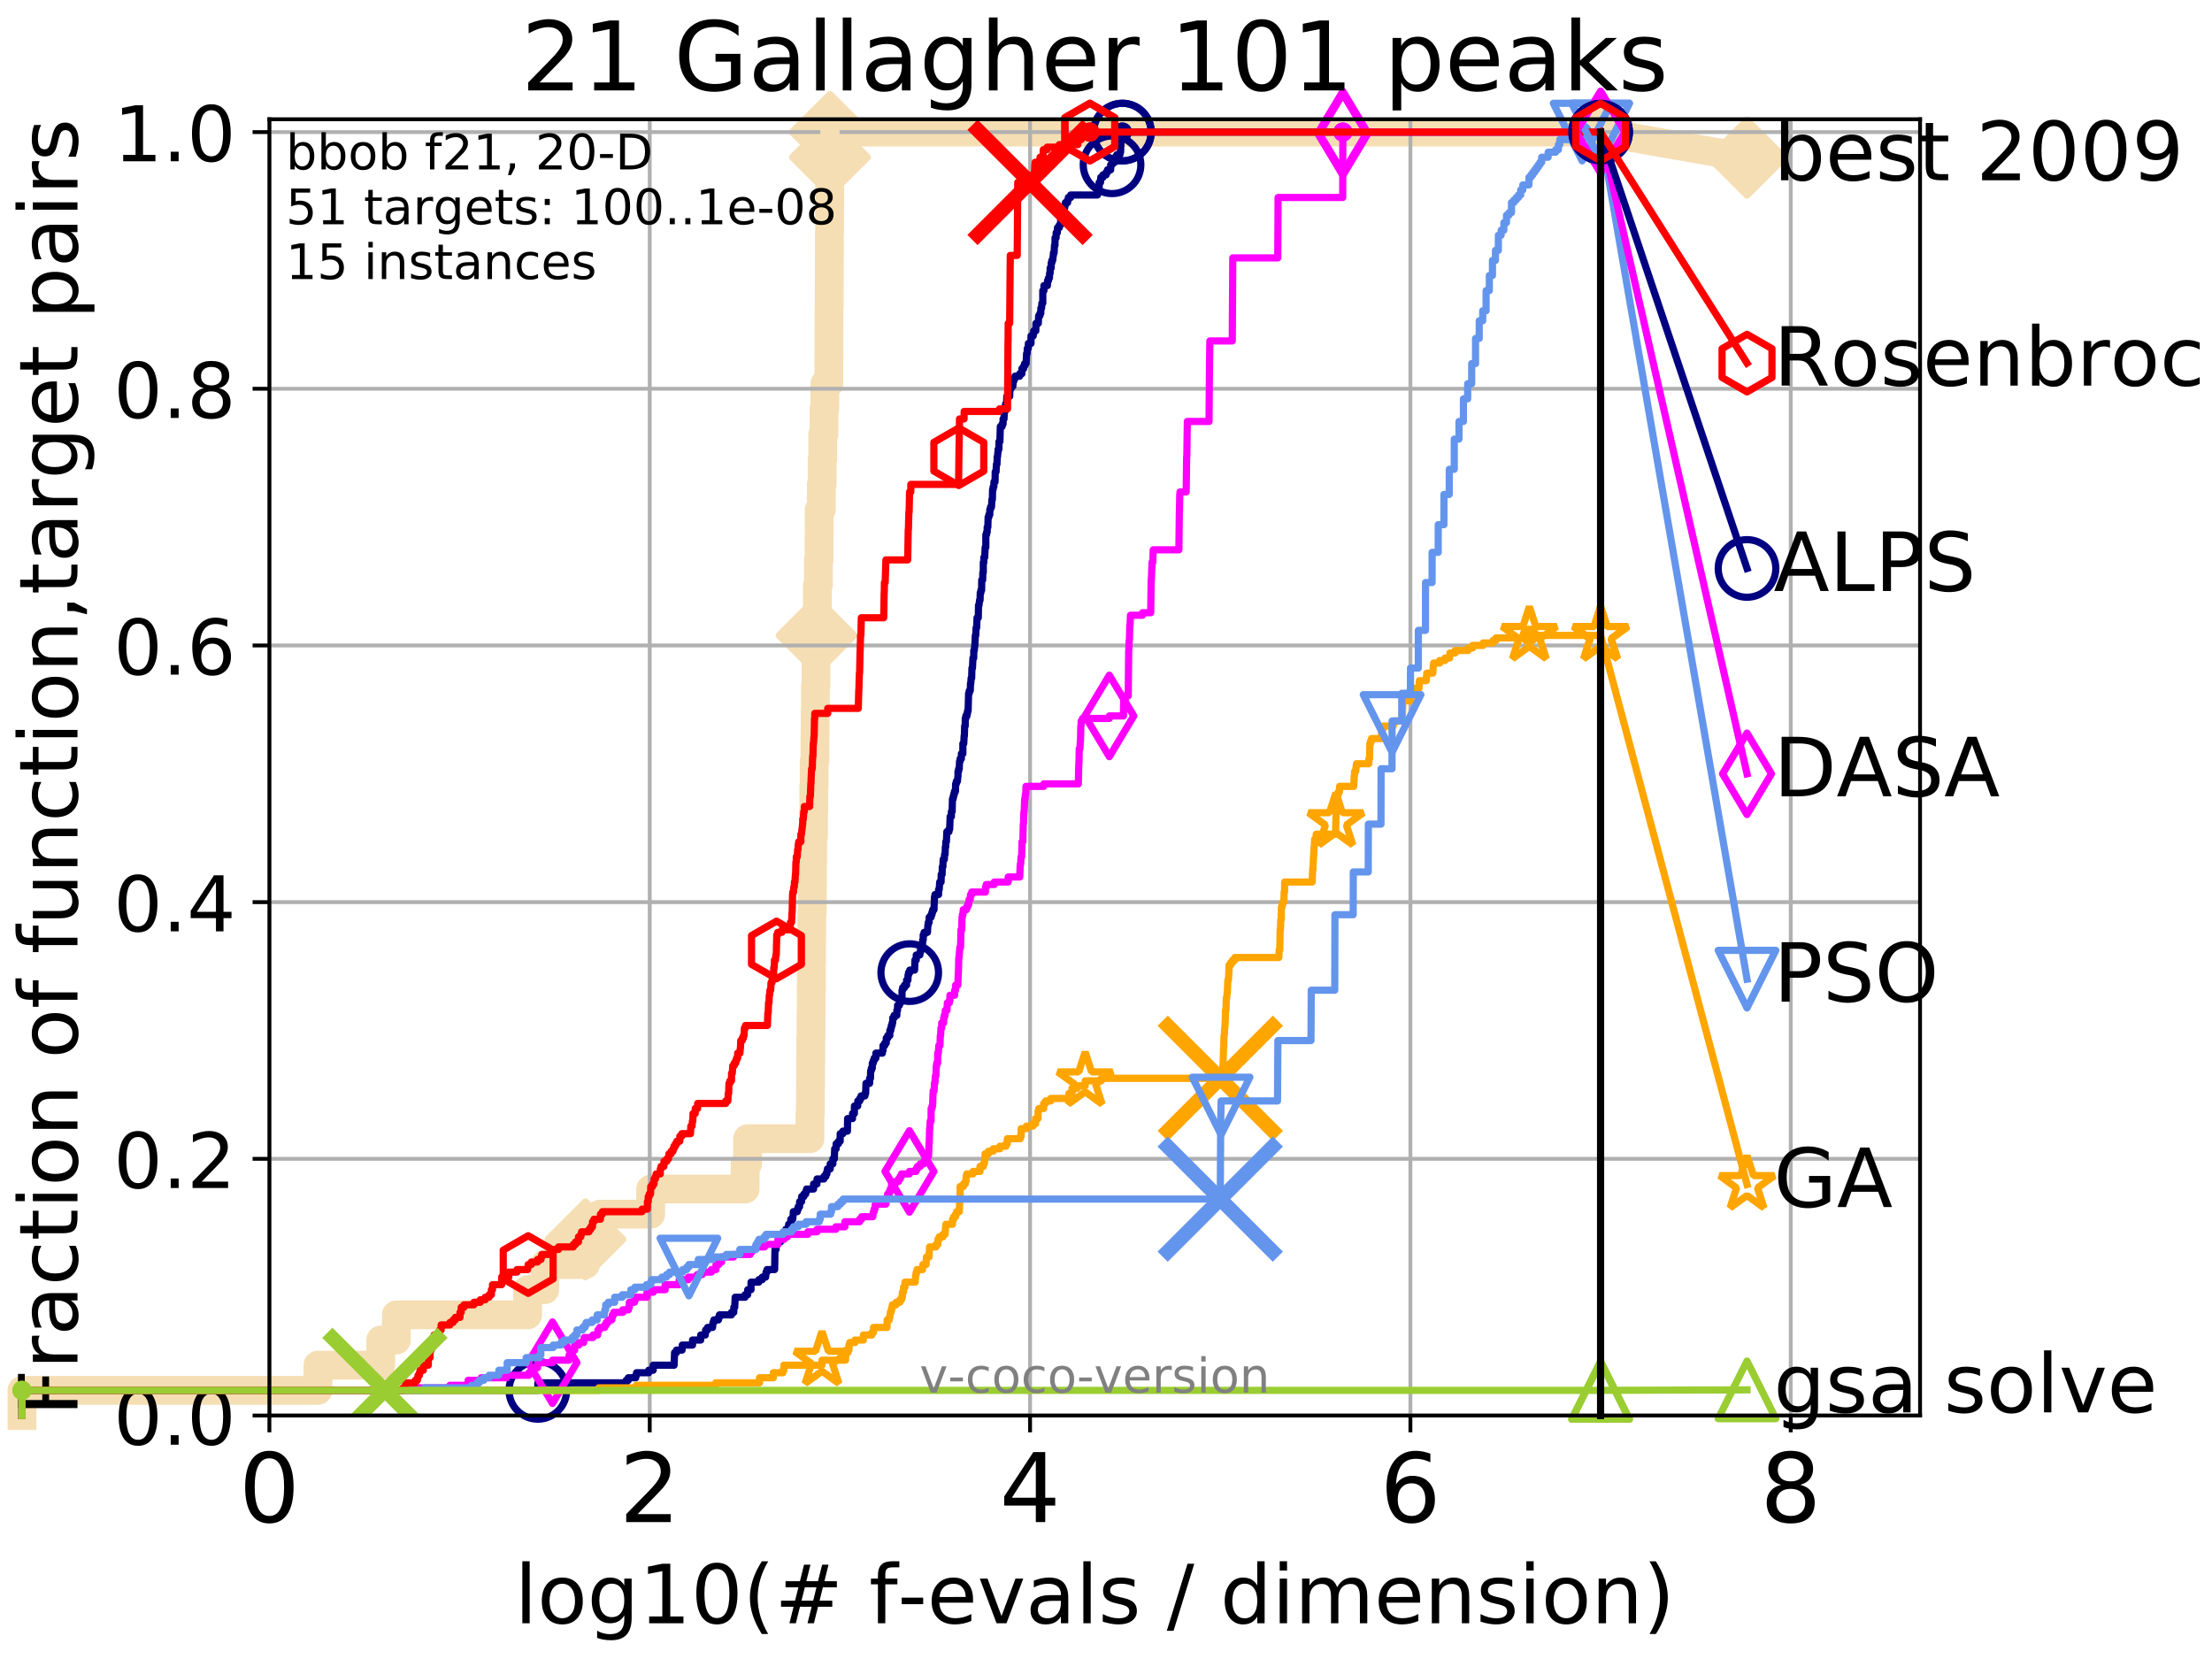 <?xml version="1.0" encoding="utf-8" standalone="no"?>
<!DOCTYPE svg PUBLIC "-//W3C//DTD SVG 1.1//EN"
  "http://www.w3.org/Graphics/SVG/1.1/DTD/svg11.dtd">
<!-- Created with matplotlib (http://matplotlib.org/) -->
<svg height="345.6pt" version="1.1" viewBox="0 0 460.8 345.6" width="460.8pt" xmlns="http://www.w3.org/2000/svg" xmlns:xlink="http://www.w3.org/1999/xlink">
 <defs>
  <style type="text/css">
*{stroke-linecap:butt;stroke-linejoin:round;}
  </style>
 </defs>
 <g id="figure_1">
  <g id="patch_1">
   <path d="M 0 345.6 
L 460.8 345.6 
L 460.8 0 
L 0 0 
z
" style="fill:#ffffff;"/>
  </g>
  <g id="axes_1">
   <g id="patch_2">
    <path d="M 56.12 294.88 
L 399.984 294.88 
L 399.984 24.84 
L 56.12 24.84 
z
" style="fill:#ffffff;"/>
   </g>
   <g id="line2d_1">
    <path d="M 4.579 294.88 
L 4.579 289.638 
L 66.233 289.638 
L 66.233 284.395 
L 79.313 284.395 
L 79.313 279.153 
L 82.562 279.153 
L 82.562 273.91 
L 109.915 273.91 
L 109.915 268.668 
L 113.481 268.668 
L 113.481 263.425 
L 121.954 263.425 
L 121.954 258.183 
L 124.972 258.183 
L 124.972 252.94 
L 135.548 252.94 
L 135.548 247.698 
L 155.223 247.698 
L 155.223 242.455 
L 155.738 242.455 
L 155.738 237.213 
L 168.724 237.213 
L 168.724 231.97 
L 168.821 231.97 
L 168.821 226.728 
L 168.851 226.728 
L 168.851 221.485 
L 168.893 221.485 
L 168.893 216.243 
L 168.957 216.243 
L 168.957 211 
L 168.991 211 
L 168.991 205.758 
L 169.028 205.758 
L 169.028 200.515 
L 169.065 200.515 
L 169.065 195.273 
L 169.11 195.273 
L 169.11 190.03 
L 169.217 190.03 
L 169.217 184.788 
L 169.254 184.788 
L 169.254 179.546 
L 169.295 179.546 
L 169.295 174.303 
L 169.461 174.303 
L 169.461 169.061 
L 169.531 169.061 
L 169.531 163.818 
L 169.603 163.818 
L 169.603 158.576 
L 169.763 158.576 
L 169.763 153.333 
L 169.806 153.333 
L 169.806 148.091 
L 169.868 148.091 
L 169.868 142.848 
L 169.986 142.848 
L 169.986 137.606 
L 170.116 137.606 
L 170.116 132.363 
L 170.226 132.363 
L 170.226 127.121 
L 170.276 127.121 
L 170.276 121.878 
L 170.486 121.878 
L 170.486 116.636 
L 170.622 116.636 
L 170.622 111.393 
L 170.656 111.393 
L 170.656 106.151 
L 171.098 106.151 
L 171.098 100.908 
L 171.278 100.908 
L 171.278 95.666 
L 171.397 95.666 
L 171.397 90.423 
L 171.652 90.423 
L 171.652 85.181 
L 171.834 85.181 
L 171.834 79.938 
L 172.652 79.938 
L 172.652 74.696 
L 172.675 74.696 
L 172.675 69.453 
L 172.698 69.453 
L 172.698 64.211 
L 172.734 64.211 
L 172.734 58.969 
L 172.757 58.969 
L 172.757 53.726 
L 172.774 53.726 
L 172.774 48.484 
L 172.819 48.484 
L 172.819 43.241 
L 172.83 43.241 
L 172.83 37.999 
L 172.844 37.999 
L 172.844 32.756 
L 172.895 32.756 
L 172.895 27.514 
L 333.43 27.514 
" style="fill:none;stroke:#f5deb3;stroke-linecap:square;stroke-width:6;"/>
   </g>
   <g id="line2d_2">
    <defs>
     <path d="M -0 7.778 
L 7.778 0 
L 0 -7.778 
L -7.778 -0 
z
" id="m2031518c1a" style="stroke:#f5deb3;stroke-linejoin:miter;stroke-width:1.5;"/>
    </defs>
    <g>
     <use style="fill:#f5deb3;stroke:#f5deb3;stroke-linejoin:miter;stroke-width:1.5;" x="121.954" xlink:href="#m2031518c1a" y="258.183"/>
     <use style="fill:#f5deb3;stroke:#f5deb3;stroke-linejoin:miter;stroke-width:1.5;" x="170.116" xlink:href="#m2031518c1a" y="132.363"/>
     <use style="fill:#f5deb3;stroke:#f5deb3;stroke-linejoin:miter;stroke-width:1.5;" x="172.895" xlink:href="#m2031518c1a" y="32.756"/>
     <use style="fill:#f5deb3;stroke:#f5deb3;stroke-linejoin:miter;stroke-width:1.5;" x="172.895" xlink:href="#m2031518c1a" y="27.514"/>
     <use style="fill:#f5deb3;stroke:#f5deb3;stroke-linejoin:miter;stroke-width:1.5;" x="172.895" xlink:href="#m2031518c1a" y="27.514"/>
     <use style="fill:#f5deb3;stroke:#f5deb3;stroke-linejoin:miter;stroke-width:1.5;" x="333.43" xlink:href="#m2031518c1a" y="27.514"/>
    </g>
   </g>
   <g id="line2d_3">
    <path style="fill:none;stroke:#f5deb3;stroke-linecap:square;stroke-width:6;"/>
    <g/>
   </g>
   <g id="line2d_4">
    <path d="M 333.43 27.514 
L 363.934 32.861 
" style="fill:none;stroke:#f5deb3;stroke-linecap:square;stroke-width:6;"/>
    <g>
     <use style="fill:#f5deb3;stroke:#f5deb3;stroke-linejoin:miter;stroke-width:1.5;" x="333.43" xlink:href="#m2031518c1a" y="27.514"/>
     <use style="fill:#f5deb3;stroke:#f5deb3;stroke-linejoin:miter;stroke-width:1.5;" x="363.934" xlink:href="#m2031518c1a" y="32.861"/>
    </g>
   </g>
   <g id="matplotlib.axis_1">
    <g id="xtick_1">
     <g id="line2d_5">
      <path clip-path="url(#p832ceb8adc)" d="M 56.12 294.88 
L 56.12 24.84 
" style="fill:none;stroke:#b0b0b0;stroke-linecap:square;stroke-width:0.8;"/>
     </g>
     <g id="line2d_6">
      <defs>
       <path d="M 0 0 
L 0 3.5 
" id="m1775677cf7" style="stroke:#000000;stroke-width:0.8;"/>
      </defs>
      <g>
       <use style="stroke:#000000;stroke-width:0.8;" x="56.12" xlink:href="#m1775677cf7" y="294.88"/>
      </g>
     </g>
     <g id="text_1">
      <!-- 0 -->
      <defs>
       <path d="M 31.781 66.406 
Q 24.172 66.406 20.328 58.906 
Q 16.5 51.422 16.5 36.375 
Q 16.5 21.391 20.328 13.891 
Q 24.172 6.391 31.781 6.391 
Q 39.453 6.391 43.281 13.891 
Q 47.125 21.391 47.125 36.375 
Q 47.125 51.422 43.281 58.906 
Q 39.453 66.406 31.781 66.406 
z
M 31.781 74.219 
Q 44.047 74.219 50.516 64.516 
Q 56.984 54.828 56.984 36.375 
Q 56.984 17.969 50.516 8.266 
Q 44.047 -1.422 31.781 -1.422 
Q 19.531 -1.422 13.062 8.266 
Q 6.594 17.969 6.594 36.375 
Q 6.594 54.828 13.062 64.516 
Q 19.531 74.219 31.781 74.219 
z
" id="DejaVuSans-30"/>
      </defs>
      <g transform="translate(49.758 317.077)scale(0.2 -0.2)">
       <use xlink:href="#DejaVuSans-30"/>
      </g>
     </g>
    </g>
    <g id="xtick_2">
     <g id="line2d_7">
      <path clip-path="url(#p832ceb8adc)" d="M 135.351 294.88 
L 135.351 24.84 
" style="fill:none;stroke:#b0b0b0;stroke-linecap:square;stroke-width:0.8;"/>
     </g>
     <g id="line2d_8">
      <g>
       <use style="stroke:#000000;stroke-width:0.8;" x="135.351" xlink:href="#m1775677cf7" y="294.88"/>
      </g>
     </g>
     <g id="text_2">
      <!-- 2 -->
      <defs>
       <path d="M 19.188 8.297 
L 53.609 8.297 
L 53.609 0 
L 7.328 0 
L 7.328 8.297 
Q 12.938 14.109 22.625 23.891 
Q 32.328 33.688 34.812 36.531 
Q 39.547 41.844 41.422 45.531 
Q 43.312 49.219 43.312 52.781 
Q 43.312 58.594 39.234 62.25 
Q 35.156 65.922 28.609 65.922 
Q 23.969 65.922 18.812 64.312 
Q 13.672 62.703 7.812 59.422 
L 7.812 69.391 
Q 13.766 71.781 18.938 73 
Q 24.125 74.219 28.422 74.219 
Q 39.75 74.219 46.484 68.547 
Q 53.219 62.891 53.219 53.422 
Q 53.219 48.922 51.531 44.891 
Q 49.859 40.875 45.406 35.406 
Q 44.188 33.984 37.641 27.219 
Q 31.109 20.453 19.188 8.297 
z
" id="DejaVuSans-32"/>
      </defs>
      <g transform="translate(128.989 317.077)scale(0.2 -0.2)">
       <use xlink:href="#DejaVuSans-32"/>
      </g>
     </g>
    </g>
    <g id="xtick_3">
     <g id="line2d_9">
      <path clip-path="url(#p832ceb8adc)" d="M 214.583 294.88 
L 214.583 24.84 
" style="fill:none;stroke:#b0b0b0;stroke-linecap:square;stroke-width:0.8;"/>
     </g>
     <g id="line2d_10">
      <g>
       <use style="stroke:#000000;stroke-width:0.8;" x="214.583" xlink:href="#m1775677cf7" y="294.88"/>
      </g>
     </g>
     <g id="text_3">
      <!-- 4 -->
      <defs>
       <path d="M 37.797 64.312 
L 12.891 25.391 
L 37.797 25.391 
z
M 35.203 72.906 
L 47.609 72.906 
L 47.609 25.391 
L 58.016 25.391 
L 58.016 17.188 
L 47.609 17.188 
L 47.609 0 
L 37.797 0 
L 37.797 17.188 
L 4.891 17.188 
L 4.891 26.703 
z
" id="DejaVuSans-34"/>
      </defs>
      <g transform="translate(208.22 317.077)scale(0.2 -0.2)">
       <use xlink:href="#DejaVuSans-34"/>
      </g>
     </g>
    </g>
    <g id="xtick_4">
     <g id="line2d_11">
      <path clip-path="url(#p832ceb8adc)" d="M 293.814 294.88 
L 293.814 24.84 
" style="fill:none;stroke:#b0b0b0;stroke-linecap:square;stroke-width:0.8;"/>
     </g>
     <g id="line2d_12">
      <g>
       <use style="stroke:#000000;stroke-width:0.8;" x="293.814" xlink:href="#m1775677cf7" y="294.88"/>
      </g>
     </g>
     <g id="text_4">
      <!-- 6 -->
      <defs>
       <path d="M 33.016 40.375 
Q 26.375 40.375 22.484 35.828 
Q 18.609 31.297 18.609 23.391 
Q 18.609 15.531 22.484 10.953 
Q 26.375 6.391 33.016 6.391 
Q 39.656 6.391 43.531 10.953 
Q 47.406 15.531 47.406 23.391 
Q 47.406 31.297 43.531 35.828 
Q 39.656 40.375 33.016 40.375 
z
M 52.594 71.297 
L 52.594 62.312 
Q 48.875 64.062 45.094 64.984 
Q 41.312 65.922 37.594 65.922 
Q 27.828 65.922 22.672 59.328 
Q 17.531 52.734 16.797 39.406 
Q 19.672 43.656 24.016 45.922 
Q 28.375 48.188 33.594 48.188 
Q 44.578 48.188 50.953 41.516 
Q 57.328 34.859 57.328 23.391 
Q 57.328 12.156 50.688 5.359 
Q 44.047 -1.422 33.016 -1.422 
Q 20.359 -1.422 13.672 8.266 
Q 6.984 17.969 6.984 36.375 
Q 6.984 53.656 15.188 63.938 
Q 23.391 74.219 37.203 74.219 
Q 40.922 74.219 44.703 73.484 
Q 48.484 72.75 52.594 71.297 
z
" id="DejaVuSans-36"/>
      </defs>
      <g transform="translate(287.452 317.077)scale(0.2 -0.2)">
       <use xlink:href="#DejaVuSans-36"/>
      </g>
     </g>
    </g>
    <g id="xtick_5">
     <g id="line2d_13">
      <path clip-path="url(#p832ceb8adc)" d="M 373.045 294.88 
L 373.045 24.84 
" style="fill:none;stroke:#b0b0b0;stroke-linecap:square;stroke-width:0.8;"/>
     </g>
     <g id="line2d_14">
      <g>
       <use style="stroke:#000000;stroke-width:0.8;" x="373.045" xlink:href="#m1775677cf7" y="294.88"/>
      </g>
     </g>
     <g id="text_5">
      <!-- 8 -->
      <defs>
       <path d="M 31.781 34.625 
Q 24.75 34.625 20.719 30.859 
Q 16.703 27.094 16.703 20.516 
Q 16.703 13.922 20.719 10.156 
Q 24.75 6.391 31.781 6.391 
Q 38.812 6.391 42.859 10.172 
Q 46.922 13.969 46.922 20.516 
Q 46.922 27.094 42.891 30.859 
Q 38.875 34.625 31.781 34.625 
z
M 21.922 38.812 
Q 15.578 40.375 12.031 44.719 
Q 8.5 49.078 8.5 55.328 
Q 8.5 64.062 14.719 69.141 
Q 20.953 74.219 31.781 74.219 
Q 42.672 74.219 48.875 69.141 
Q 55.078 64.062 55.078 55.328 
Q 55.078 49.078 51.531 44.719 
Q 48 40.375 41.703 38.812 
Q 48.828 37.156 52.797 32.312 
Q 56.781 27.484 56.781 20.516 
Q 56.781 9.906 50.312 4.234 
Q 43.844 -1.422 31.781 -1.422 
Q 19.734 -1.422 13.25 4.234 
Q 6.781 9.906 6.781 20.516 
Q 6.781 27.484 10.781 32.312 
Q 14.797 37.156 21.922 38.812 
z
M 18.312 54.391 
Q 18.312 48.734 21.844 45.562 
Q 25.391 42.391 31.781 42.391 
Q 38.141 42.391 41.719 45.562 
Q 45.312 48.734 45.312 54.391 
Q 45.312 60.062 41.719 63.234 
Q 38.141 66.406 31.781 66.406 
Q 25.391 66.406 21.844 63.234 
Q 18.312 60.062 18.312 54.391 
z
" id="DejaVuSans-38"/>
      </defs>
      <g transform="translate(366.683 317.077)scale(0.2 -0.2)">
       <use xlink:href="#DejaVuSans-38"/>
      </g>
     </g>
    </g>
    <g id="text_6">
     <!-- log10(# f-evals / dimension) -->
     <defs>
      <path d="M 9.422 75.984 
L 18.406 75.984 
L 18.406 0 
L 9.422 0 
z
" id="DejaVuSans-6c"/>
      <path d="M 30.609 48.391 
Q 23.391 48.391 19.188 42.75 
Q 14.984 37.109 14.984 27.297 
Q 14.984 17.484 19.156 11.844 
Q 23.344 6.203 30.609 6.203 
Q 37.797 6.203 41.984 11.859 
Q 46.188 17.531 46.188 27.297 
Q 46.188 37.016 41.984 42.703 
Q 37.797 48.391 30.609 48.391 
z
M 30.609 56 
Q 42.328 56 49.016 48.375 
Q 55.719 40.766 55.719 27.297 
Q 55.719 13.875 49.016 6.219 
Q 42.328 -1.422 30.609 -1.422 
Q 18.844 -1.422 12.172 6.219 
Q 5.516 13.875 5.516 27.297 
Q 5.516 40.766 12.172 48.375 
Q 18.844 56 30.609 56 
z
" id="DejaVuSans-6f"/>
      <path d="M 45.406 27.984 
Q 45.406 37.75 41.375 43.109 
Q 37.359 48.484 30.078 48.484 
Q 22.859 48.484 18.828 43.109 
Q 14.797 37.75 14.797 27.984 
Q 14.797 18.266 18.828 12.891 
Q 22.859 7.516 30.078 7.516 
Q 37.359 7.516 41.375 12.891 
Q 45.406 18.266 45.406 27.984 
z
M 54.391 6.781 
Q 54.391 -7.172 48.188 -13.984 
Q 42 -20.797 29.203 -20.797 
Q 24.469 -20.797 20.266 -20.094 
Q 16.062 -19.391 12.109 -17.922 
L 12.109 -9.188 
Q 16.062 -11.328 19.922 -12.344 
Q 23.781 -13.375 27.781 -13.375 
Q 36.625 -13.375 41.016 -8.766 
Q 45.406 -4.156 45.406 5.172 
L 45.406 9.625 
Q 42.625 4.781 38.281 2.391 
Q 33.938 0 27.875 0 
Q 17.828 0 11.672 7.656 
Q 5.516 15.328 5.516 27.984 
Q 5.516 40.672 11.672 48.328 
Q 17.828 56 27.875 56 
Q 33.938 56 38.281 53.609 
Q 42.625 51.219 45.406 46.391 
L 45.406 54.688 
L 54.391 54.688 
z
" id="DejaVuSans-67"/>
      <path d="M 12.406 8.297 
L 28.516 8.297 
L 28.516 63.922 
L 10.984 60.406 
L 10.984 69.391 
L 28.422 72.906 
L 38.281 72.906 
L 38.281 8.297 
L 54.391 8.297 
L 54.391 0 
L 12.406 0 
z
" id="DejaVuSans-31"/>
      <path d="M 31 75.875 
Q 24.469 64.656 21.281 53.656 
Q 18.109 42.672 18.109 31.391 
Q 18.109 20.125 21.312 9.062 
Q 24.516 -2 31 -13.188 
L 23.188 -13.188 
Q 15.875 -1.703 12.234 9.375 
Q 8.594 20.453 8.594 31.391 
Q 8.594 42.281 12.203 53.312 
Q 15.828 64.359 23.188 75.875 
z
" id="DejaVuSans-28"/>
      <path d="M 51.125 44 
L 36.922 44 
L 32.812 27.688 
L 47.125 27.688 
z
M 43.797 71.781 
L 38.719 51.516 
L 52.984 51.516 
L 58.109 71.781 
L 65.922 71.781 
L 60.891 51.516 
L 76.125 51.516 
L 76.125 44 
L 58.984 44 
L 54.984 27.688 
L 70.516 27.688 
L 70.516 20.219 
L 53.078 20.219 
L 48 0 
L 40.188 0 
L 45.219 20.219 
L 30.906 20.219 
L 25.875 0 
L 18.016 0 
L 23.094 20.219 
L 7.719 20.219 
L 7.719 27.688 
L 24.906 27.688 
L 29 44 
L 13.281 44 
L 13.281 51.516 
L 30.906 51.516 
L 35.891 71.781 
z
" id="DejaVuSans-23"/>
      <path id="DejaVuSans-20"/>
      <path d="M 37.109 75.984 
L 37.109 68.5 
L 28.516 68.5 
Q 23.688 68.5 21.797 66.547 
Q 19.922 64.594 19.922 59.516 
L 19.922 54.688 
L 34.719 54.688 
L 34.719 47.703 
L 19.922 47.703 
L 19.922 0 
L 10.891 0 
L 10.891 47.703 
L 2.297 47.703 
L 2.297 54.688 
L 10.891 54.688 
L 10.891 58.5 
Q 10.891 67.625 15.141 71.797 
Q 19.391 75.984 28.609 75.984 
z
" id="DejaVuSans-66"/>
      <path d="M 4.891 31.391 
L 31.203 31.391 
L 31.203 23.391 
L 4.891 23.391 
z
" id="DejaVuSans-2d"/>
      <path d="M 56.203 29.594 
L 56.203 25.203 
L 14.891 25.203 
Q 15.484 15.922 20.484 11.062 
Q 25.484 6.203 34.422 6.203 
Q 39.594 6.203 44.453 7.469 
Q 49.312 8.734 54.109 11.281 
L 54.109 2.781 
Q 49.266 0.734 44.188 -0.344 
Q 39.109 -1.422 33.891 -1.422 
Q 20.797 -1.422 13.156 6.188 
Q 5.516 13.812 5.516 26.812 
Q 5.516 40.234 12.766 48.109 
Q 20.016 56 32.328 56 
Q 43.359 56 49.781 48.891 
Q 56.203 41.797 56.203 29.594 
z
M 47.219 32.234 
Q 47.125 39.594 43.094 43.984 
Q 39.062 48.391 32.422 48.391 
Q 24.906 48.391 20.391 44.141 
Q 15.875 39.891 15.188 32.172 
z
" id="DejaVuSans-65"/>
      <path d="M 2.984 54.688 
L 12.5 54.688 
L 29.594 8.797 
L 46.688 54.688 
L 56.203 54.688 
L 35.688 0 
L 23.484 0 
z
" id="DejaVuSans-76"/>
      <path d="M 34.281 27.484 
Q 23.391 27.484 19.188 25 
Q 14.984 22.516 14.984 16.5 
Q 14.984 11.719 18.141 8.906 
Q 21.297 6.109 26.703 6.109 
Q 34.188 6.109 38.703 11.406 
Q 43.219 16.703 43.219 25.484 
L 43.219 27.484 
z
M 52.203 31.203 
L 52.203 0 
L 43.219 0 
L 43.219 8.297 
Q 40.141 3.328 35.547 0.953 
Q 30.953 -1.422 24.312 -1.422 
Q 15.922 -1.422 10.953 3.297 
Q 6 8.016 6 15.922 
Q 6 25.141 12.172 29.828 
Q 18.359 34.516 30.609 34.516 
L 43.219 34.516 
L 43.219 35.406 
Q 43.219 41.609 39.141 45 
Q 35.062 48.391 27.688 48.391 
Q 23 48.391 18.547 47.266 
Q 14.109 46.141 10.016 43.891 
L 10.016 52.203 
Q 14.938 54.109 19.578 55.047 
Q 24.219 56 28.609 56 
Q 40.484 56 46.344 49.844 
Q 52.203 43.703 52.203 31.203 
z
" id="DejaVuSans-61"/>
      <path d="M 44.281 53.078 
L 44.281 44.578 
Q 40.484 46.531 36.375 47.5 
Q 32.281 48.484 27.875 48.484 
Q 21.188 48.484 17.844 46.438 
Q 14.5 44.391 14.5 40.281 
Q 14.5 37.156 16.891 35.375 
Q 19.281 33.594 26.516 31.984 
L 29.594 31.297 
Q 39.156 29.25 43.188 25.516 
Q 47.219 21.781 47.219 15.094 
Q 47.219 7.469 41.188 3.016 
Q 35.156 -1.422 24.609 -1.422 
Q 20.219 -1.422 15.453 -0.562 
Q 10.688 0.297 5.422 2 
L 5.422 11.281 
Q 10.406 8.688 15.234 7.391 
Q 20.062 6.109 24.812 6.109 
Q 31.156 6.109 34.562 8.281 
Q 37.984 10.453 37.984 14.406 
Q 37.984 18.062 35.516 20.016 
Q 33.062 21.969 24.703 23.781 
L 21.578 24.516 
Q 13.234 26.266 9.516 29.906 
Q 5.812 33.547 5.812 39.891 
Q 5.812 47.609 11.281 51.797 
Q 16.75 56 26.812 56 
Q 31.781 56 36.172 55.266 
Q 40.578 54.547 44.281 53.078 
z
" id="DejaVuSans-73"/>
      <path d="M 25.391 72.906 
L 33.688 72.906 
L 8.297 -9.281 
L 0 -9.281 
z
" id="DejaVuSans-2f"/>
      <path d="M 45.406 46.391 
L 45.406 75.984 
L 54.391 75.984 
L 54.391 0 
L 45.406 0 
L 45.406 8.203 
Q 42.578 3.328 38.25 0.953 
Q 33.938 -1.422 27.875 -1.422 
Q 17.969 -1.422 11.734 6.484 
Q 5.516 14.406 5.516 27.297 
Q 5.516 40.188 11.734 48.094 
Q 17.969 56 27.875 56 
Q 33.938 56 38.25 53.625 
Q 42.578 51.266 45.406 46.391 
z
M 14.797 27.297 
Q 14.797 17.391 18.875 11.75 
Q 22.953 6.109 30.078 6.109 
Q 37.203 6.109 41.297 11.75 
Q 45.406 17.391 45.406 27.297 
Q 45.406 37.203 41.297 42.844 
Q 37.203 48.484 30.078 48.484 
Q 22.953 48.484 18.875 42.844 
Q 14.797 37.203 14.797 27.297 
z
" id="DejaVuSans-64"/>
      <path d="M 9.422 54.688 
L 18.406 54.688 
L 18.406 0 
L 9.422 0 
z
M 9.422 75.984 
L 18.406 75.984 
L 18.406 64.594 
L 9.422 64.594 
z
" id="DejaVuSans-69"/>
      <path d="M 52 44.188 
Q 55.375 50.25 60.062 53.125 
Q 64.75 56 71.094 56 
Q 79.641 56 84.281 50.016 
Q 88.922 44.047 88.922 33.016 
L 88.922 0 
L 79.891 0 
L 79.891 32.719 
Q 79.891 40.578 77.094 44.375 
Q 74.312 48.188 68.609 48.188 
Q 61.625 48.188 57.562 43.547 
Q 53.516 38.922 53.516 30.906 
L 53.516 0 
L 44.484 0 
L 44.484 32.719 
Q 44.484 40.625 41.703 44.406 
Q 38.922 48.188 33.109 48.188 
Q 26.219 48.188 22.156 43.531 
Q 18.109 38.875 18.109 30.906 
L 18.109 0 
L 9.078 0 
L 9.078 54.688 
L 18.109 54.688 
L 18.109 46.188 
Q 21.188 51.219 25.484 53.609 
Q 29.781 56 35.688 56 
Q 41.656 56 45.828 52.969 
Q 50 49.953 52 44.188 
z
" id="DejaVuSans-6d"/>
      <path d="M 54.891 33.016 
L 54.891 0 
L 45.906 0 
L 45.906 32.719 
Q 45.906 40.484 42.875 44.328 
Q 39.844 48.188 33.797 48.188 
Q 26.516 48.188 22.312 43.547 
Q 18.109 38.922 18.109 30.906 
L 18.109 0 
L 9.078 0 
L 9.078 54.688 
L 18.109 54.688 
L 18.109 46.188 
Q 21.344 51.125 25.703 53.562 
Q 30.078 56 35.797 56 
Q 45.219 56 50.047 50.172 
Q 54.891 44.344 54.891 33.016 
z
" id="DejaVuSans-6e"/>
      <path d="M 8.016 75.875 
L 15.828 75.875 
Q 23.141 64.359 26.781 53.312 
Q 30.422 42.281 30.422 31.391 
Q 30.422 20.453 26.781 9.375 
Q 23.141 -1.703 15.828 -13.188 
L 8.016 -13.188 
Q 14.5 -2 17.703 9.062 
Q 20.906 20.125 20.906 31.391 
Q 20.906 42.672 17.703 53.656 
Q 14.5 64.656 8.016 75.875 
z
" id="DejaVuSans-29"/>
     </defs>
     <g transform="translate(107.211 338.154)scale(0.17 -0.17)">
      <use xlink:href="#DejaVuSans-6c"/>
      <use x="27.783" xlink:href="#DejaVuSans-6f"/>
      <use x="88.965" xlink:href="#DejaVuSans-67"/>
      <use x="152.441" xlink:href="#DejaVuSans-31"/>
      <use x="216.064" xlink:href="#DejaVuSans-30"/>
      <use x="279.688" xlink:href="#DejaVuSans-28"/>
      <use x="318.701" xlink:href="#DejaVuSans-23"/>
      <use x="402.49" xlink:href="#DejaVuSans-20"/>
      <use x="434.277" xlink:href="#DejaVuSans-66"/>
      <use x="469.404" xlink:href="#DejaVuSans-2d"/>
      <use x="505.488" xlink:href="#DejaVuSans-65"/>
      <use x="567.012" xlink:href="#DejaVuSans-76"/>
      <use x="626.191" xlink:href="#DejaVuSans-61"/>
      <use x="687.471" xlink:href="#DejaVuSans-6c"/>
      <use x="715.254" xlink:href="#DejaVuSans-73"/>
      <use x="767.354" xlink:href="#DejaVuSans-20"/>
      <use x="799.141" xlink:href="#DejaVuSans-2f"/>
      <use x="832.832" xlink:href="#DejaVuSans-20"/>
      <use x="864.619" xlink:href="#DejaVuSans-64"/>
      <use x="928.096" xlink:href="#DejaVuSans-69"/>
      <use x="955.879" xlink:href="#DejaVuSans-6d"/>
      <use x="1053.291" xlink:href="#DejaVuSans-65"/>
      <use x="1114.814" xlink:href="#DejaVuSans-6e"/>
      <use x="1178.193" xlink:href="#DejaVuSans-73"/>
      <use x="1230.293" xlink:href="#DejaVuSans-69"/>
      <use x="1258.076" xlink:href="#DejaVuSans-6f"/>
      <use x="1319.258" xlink:href="#DejaVuSans-6e"/>
      <use x="1382.637" xlink:href="#DejaVuSans-29"/>
     </g>
    </g>
   </g>
   <g id="matplotlib.axis_2">
    <g id="ytick_1">
     <g id="line2d_15">
      <path clip-path="url(#p832ceb8adc)" d="M 56.12 294.88 
L 399.984 294.88 
" style="fill:none;stroke:#b0b0b0;stroke-linecap:square;stroke-width:0.8;"/>
     </g>
     <g id="line2d_16">
      <defs>
       <path d="M 0 0 
L -3.5 0 
" id="m3c21fb58bf" style="stroke:#000000;stroke-width:0.8;"/>
      </defs>
      <g>
       <use style="stroke:#000000;stroke-width:0.8;" x="56.12" xlink:href="#m3c21fb58bf" y="294.88"/>
      </g>
     </g>
     <g id="text_7">
      <!-- 0.0 -->
      <defs>
       <path d="M 10.688 12.406 
L 21 12.406 
L 21 0 
L 10.688 0 
z
" id="DejaVuSans-2e"/>
      </defs>
      <g transform="translate(23.675 300.959)scale(0.16 -0.16)">
       <use xlink:href="#DejaVuSans-30"/>
       <use x="63.623" xlink:href="#DejaVuSans-2e"/>
       <use x="95.41" xlink:href="#DejaVuSans-30"/>
      </g>
     </g>
    </g>
    <g id="ytick_2">
     <g id="line2d_17">
      <path clip-path="url(#p832ceb8adc)" d="M 56.12 241.407 
L 399.984 241.407 
" style="fill:none;stroke:#b0b0b0;stroke-linecap:square;stroke-width:0.8;"/>
     </g>
     <g id="line2d_18">
      <g>
       <use style="stroke:#000000;stroke-width:0.8;" x="56.12" xlink:href="#m3c21fb58bf" y="241.407"/>
      </g>
     </g>
     <g id="text_8">
      <!-- 0.2 -->
      <g transform="translate(23.675 247.485)scale(0.16 -0.16)">
       <use xlink:href="#DejaVuSans-30"/>
       <use x="63.623" xlink:href="#DejaVuSans-2e"/>
       <use x="95.41" xlink:href="#DejaVuSans-32"/>
      </g>
     </g>
    </g>
    <g id="ytick_3">
     <g id="line2d_19">
      <path clip-path="url(#p832ceb8adc)" d="M 56.12 187.933 
L 399.984 187.933 
" style="fill:none;stroke:#b0b0b0;stroke-linecap:square;stroke-width:0.8;"/>
     </g>
     <g id="line2d_20">
      <g>
       <use style="stroke:#000000;stroke-width:0.8;" x="56.12" xlink:href="#m3c21fb58bf" y="187.933"/>
      </g>
     </g>
     <g id="text_9">
      <!-- 0.4 -->
      <g transform="translate(23.675 194.012)scale(0.16 -0.16)">
       <use xlink:href="#DejaVuSans-30"/>
       <use x="63.623" xlink:href="#DejaVuSans-2e"/>
       <use x="95.41" xlink:href="#DejaVuSans-34"/>
      </g>
     </g>
    </g>
    <g id="ytick_4">
     <g id="line2d_21">
      <path clip-path="url(#p832ceb8adc)" d="M 56.12 134.46 
L 399.984 134.46 
" style="fill:none;stroke:#b0b0b0;stroke-linecap:square;stroke-width:0.8;"/>
     </g>
     <g id="line2d_22">
      <g>
       <use style="stroke:#000000;stroke-width:0.8;" x="56.12" xlink:href="#m3c21fb58bf" y="134.46"/>
      </g>
     </g>
     <g id="text_10">
      <!-- 0.6 -->
      <g transform="translate(23.675 140.539)scale(0.16 -0.16)">
       <use xlink:href="#DejaVuSans-30"/>
       <use x="63.623" xlink:href="#DejaVuSans-2e"/>
       <use x="95.41" xlink:href="#DejaVuSans-36"/>
      </g>
     </g>
    </g>
    <g id="ytick_5">
     <g id="line2d_23">
      <path clip-path="url(#p832ceb8adc)" d="M 56.12 80.987 
L 399.984 80.987 
" style="fill:none;stroke:#b0b0b0;stroke-linecap:square;stroke-width:0.8;"/>
     </g>
     <g id="line2d_24">
      <g>
       <use style="stroke:#000000;stroke-width:0.8;" x="56.12" xlink:href="#m3c21fb58bf" y="80.987"/>
      </g>
     </g>
     <g id="text_11">
      <!-- 0.8 -->
      <g transform="translate(23.675 87.066)scale(0.16 -0.16)">
       <use xlink:href="#DejaVuSans-30"/>
       <use x="63.623" xlink:href="#DejaVuSans-2e"/>
       <use x="95.41" xlink:href="#DejaVuSans-38"/>
      </g>
     </g>
    </g>
    <g id="ytick_6">
     <g id="line2d_25">
      <path clip-path="url(#p832ceb8adc)" d="M 56.12 27.514 
L 399.984 27.514 
" style="fill:none;stroke:#b0b0b0;stroke-linecap:square;stroke-width:0.8;"/>
     </g>
     <g id="line2d_26">
      <g>
       <use style="stroke:#000000;stroke-width:0.8;" x="56.12" xlink:href="#m3c21fb58bf" y="27.514"/>
      </g>
     </g>
     <g id="text_12">
      <!-- 1.0 -->
      <g transform="translate(23.675 33.592)scale(0.16 -0.16)">
       <use xlink:href="#DejaVuSans-31"/>
       <use x="63.623" xlink:href="#DejaVuSans-2e"/>
       <use x="95.41" xlink:href="#DejaVuSans-30"/>
      </g>
     </g>
    </g>
    <g id="text_13">
     <!-- Fraction of function,target pairs -->
     <defs>
      <path d="M 9.812 72.906 
L 51.703 72.906 
L 51.703 64.594 
L 19.672 64.594 
L 19.672 43.109 
L 48.578 43.109 
L 48.578 34.812 
L 19.672 34.812 
L 19.672 0 
L 9.812 0 
z
" id="DejaVuSans-46"/>
      <path d="M 41.109 46.297 
Q 39.594 47.172 37.812 47.578 
Q 36.031 48 33.891 48 
Q 26.266 48 22.188 43.047 
Q 18.109 38.094 18.109 28.812 
L 18.109 0 
L 9.078 0 
L 9.078 54.688 
L 18.109 54.688 
L 18.109 46.188 
Q 20.953 51.172 25.484 53.578 
Q 30.031 56 36.531 56 
Q 37.453 56 38.578 55.875 
Q 39.703 55.766 41.062 55.516 
z
" id="DejaVuSans-72"/>
      <path d="M 48.781 52.594 
L 48.781 44.188 
Q 44.969 46.297 41.141 47.344 
Q 37.312 48.391 33.406 48.391 
Q 24.656 48.391 19.812 42.844 
Q 14.984 37.312 14.984 27.297 
Q 14.984 17.281 19.812 11.734 
Q 24.656 6.203 33.406 6.203 
Q 37.312 6.203 41.141 7.25 
Q 44.969 8.297 48.781 10.406 
L 48.781 2.094 
Q 45.016 0.344 40.984 -0.531 
Q 36.969 -1.422 32.422 -1.422 
Q 20.062 -1.422 12.781 6.344 
Q 5.516 14.109 5.516 27.297 
Q 5.516 40.672 12.859 48.328 
Q 20.219 56 33.016 56 
Q 37.156 56 41.109 55.141 
Q 45.062 54.297 48.781 52.594 
z
" id="DejaVuSans-63"/>
      <path d="M 18.312 70.219 
L 18.312 54.688 
L 36.812 54.688 
L 36.812 47.703 
L 18.312 47.703 
L 18.312 18.016 
Q 18.312 11.328 20.141 9.422 
Q 21.969 7.516 27.594 7.516 
L 36.812 7.516 
L 36.812 0 
L 27.594 0 
Q 17.188 0 13.234 3.875 
Q 9.281 7.766 9.281 18.016 
L 9.281 47.703 
L 2.688 47.703 
L 2.688 54.688 
L 9.281 54.688 
L 9.281 70.219 
z
" id="DejaVuSans-74"/>
      <path d="M 8.5 21.578 
L 8.5 54.688 
L 17.484 54.688 
L 17.484 21.922 
Q 17.484 14.156 20.5 10.266 
Q 23.531 6.391 29.594 6.391 
Q 36.859 6.391 41.078 11.031 
Q 45.312 15.672 45.312 23.688 
L 45.312 54.688 
L 54.297 54.688 
L 54.297 0 
L 45.312 0 
L 45.312 8.406 
Q 42.047 3.422 37.719 1 
Q 33.406 -1.422 27.688 -1.422 
Q 18.266 -1.422 13.375 4.438 
Q 8.5 10.297 8.5 21.578 
z
M 31.109 56 
z
" id="DejaVuSans-75"/>
      <path d="M 11.719 12.406 
L 22.016 12.406 
L 22.016 4 
L 14.016 -11.625 
L 7.719 -11.625 
L 11.719 4 
z
" id="DejaVuSans-2c"/>
      <path d="M 18.109 8.203 
L 18.109 -20.797 
L 9.078 -20.797 
L 9.078 54.688 
L 18.109 54.688 
L 18.109 46.391 
Q 20.953 51.266 25.266 53.625 
Q 29.594 56 35.594 56 
Q 45.562 56 51.781 48.094 
Q 58.016 40.188 58.016 27.297 
Q 58.016 14.406 51.781 6.484 
Q 45.562 -1.422 35.594 -1.422 
Q 29.594 -1.422 25.266 0.953 
Q 20.953 3.328 18.109 8.203 
z
M 48.688 27.297 
Q 48.688 37.203 44.609 42.844 
Q 40.531 48.484 33.406 48.484 
Q 26.266 48.484 22.188 42.844 
Q 18.109 37.203 18.109 27.297 
Q 18.109 17.391 22.188 11.75 
Q 26.266 6.109 33.406 6.109 
Q 40.531 6.109 44.609 11.75 
Q 48.688 17.391 48.688 27.297 
z
" id="DejaVuSans-70"/>
     </defs>
     <g transform="translate(16.14 294.999)rotate(-90)scale(0.17 -0.17)">
      <use xlink:href="#DejaVuSans-46"/>
      <use x="57.41" xlink:href="#DejaVuSans-72"/>
      <use x="98.523" xlink:href="#DejaVuSans-61"/>
      <use x="159.803" xlink:href="#DejaVuSans-63"/>
      <use x="214.783" xlink:href="#DejaVuSans-74"/>
      <use x="253.992" xlink:href="#DejaVuSans-69"/>
      <use x="281.775" xlink:href="#DejaVuSans-6f"/>
      <use x="342.957" xlink:href="#DejaVuSans-6e"/>
      <use x="406.336" xlink:href="#DejaVuSans-20"/>
      <use x="438.123" xlink:href="#DejaVuSans-6f"/>
      <use x="499.305" xlink:href="#DejaVuSans-66"/>
      <use x="534.51" xlink:href="#DejaVuSans-20"/>
      <use x="566.297" xlink:href="#DejaVuSans-66"/>
      <use x="601.502" xlink:href="#DejaVuSans-75"/>
      <use x="664.881" xlink:href="#DejaVuSans-6e"/>
      <use x="728.26" xlink:href="#DejaVuSans-63"/>
      <use x="783.24" xlink:href="#DejaVuSans-74"/>
      <use x="822.449" xlink:href="#DejaVuSans-69"/>
      <use x="850.232" xlink:href="#DejaVuSans-6f"/>
      <use x="911.414" xlink:href="#DejaVuSans-6e"/>
      <use x="974.793" xlink:href="#DejaVuSans-2c"/>
      <use x="1006.58" xlink:href="#DejaVuSans-74"/>
      <use x="1045.789" xlink:href="#DejaVuSans-61"/>
      <use x="1107.068" xlink:href="#DejaVuSans-72"/>
      <use x="1148.166" xlink:href="#DejaVuSans-67"/>
      <use x="1211.643" xlink:href="#DejaVuSans-65"/>
      <use x="1273.166" xlink:href="#DejaVuSans-74"/>
      <use x="1312.375" xlink:href="#DejaVuSans-20"/>
      <use x="1344.162" xlink:href="#DejaVuSans-70"/>
      <use x="1407.639" xlink:href="#DejaVuSans-61"/>
      <use x="1468.918" xlink:href="#DejaVuSans-69"/>
      <use x="1496.701" xlink:href="#DejaVuSans-72"/>
      <use x="1537.814" xlink:href="#DejaVuSans-73"/>
     </g>
    </g>
   </g>
   <g id="line2d_27">
    <defs>
     <path d="M 0 1.5 
C 0.398 1.5 0.779 1.342 1.061 1.061 
C 1.342 0.779 1.5 0.398 1.5 0 
C 1.5 -0.398 1.342 -0.779 1.061 -1.061 
C 0.779 -1.342 0.398 -1.5 0 -1.5 
C -0.398 -1.5 -0.779 -1.342 -1.061 -1.061 
C -1.342 -0.779 -1.5 -0.398 -1.5 0 
C -1.5 0.398 -1.342 0.779 -1.061 1.061 
C -0.779 1.342 -0.398 1.5 0 1.5 
z
" id="m02bede99d3" style="stroke:#f5deb3;"/>
    </defs>
    <g>
     <use style="fill:#f5deb3;stroke:#f5deb3;" x="172.895" xlink:href="#m02bede99d3" y="27.514"/>
     <use style="fill:#f5deb3;stroke:#f5deb3;" x="172.895" xlink:href="#m02bede99d3" y="27.514"/>
    </g>
   </g>
   <g id="line2d_28">
    <defs>
     <path d="M 0 1.5 
C 0.398 1.5 0.779 1.342 1.061 1.061 
C 1.342 0.779 1.5 0.398 1.5 0 
C 1.5 -0.398 1.342 -0.779 1.061 -1.061 
C 0.779 -1.342 0.398 -1.5 0 -1.5 
C -0.398 -1.5 -0.779 -1.342 -1.061 -1.061 
C -1.342 -0.779 -1.5 -0.398 -1.5 0 
C -1.5 0.398 -1.342 0.779 -1.061 1.061 
C -0.779 1.342 -0.398 1.5 0 1.5 
z
" id="m8901e527dd" style="stroke:#000080;"/>
    </defs>
    <g>
     <use style="fill:#000080;stroke:#000080;" x="233.81" xlink:href="#m8901e527dd" y="27.514"/>
     <use style="fill:#000080;stroke:#000080;" x="233.81" xlink:href="#m8901e527dd" y="27.514"/>
    </g>
   </g>
   <g id="line2d_29">
    <path d="M 4.579 294.88 
L 4.579 289.638 
L 112.042 289.638 
L 112.042 288.065 
L 130.448 288.065 
L 130.448 287.541 
L 130.888 287.541 
L 130.888 287.016 
L 132.433 287.016 
L 132.433 286.492 
L 132.606 286.492 
L 132.606 285.968 
L 135.135 285.968 
L 135.135 285.444 
L 136.067 285.444 
L 136.067 284.395 
L 140.425 284.395 
L 140.527 281.774 
L 140.93 281.774 
L 140.93 281.25 
L 142.091 281.25 
L 142.125 280.201 
L 144.267 280.201 
L 144.267 279.153 
L 145.968 279.153 
L 145.968 278.104 
L 146.925 278.104 
L 146.995 277.056 
L 147.397 277.056 
L 147.397 276.531 
L 148.437 276.531 
L 148.529 275.483 
L 148.716 275.483 
L 148.716 274.959 
L 149.67 274.959 
L 149.67 274.434 
L 149.871 274.434 
L 149.871 273.91 
L 152.379 273.91 
L 152.379 273.386 
L 152.859 273.386 
L 152.868 272.337 
L 153.057 272.337 
L 153.149 270.24 
L 155.207 270.24 
L 155.207 269.716 
L 155.751 269.716 
L 155.764 268.668 
L 156.452 268.668 
L 156.452 267.095 
L 158.074 267.095 
L 158.074 266.571 
L 158.791 266.571 
L 158.791 266.046 
L 159.494 266.046 
L 159.581 264.998 
L 159.784 264.998 
L 159.784 264.474 
L 161.373 264.474 
L 161.443 260.28 
L 161.685 260.28 
L 161.685 259.231 
L 162.034 259.231 
L 162.034 258.707 
L 162.594 258.707 
L 162.594 257.134 
L 163.706 257.134 
L 163.706 256.086 
L 164.207 256.086 
L 164.294 255.037 
L 164.736 255.037 
L 164.736 253.989 
L 165.138 253.989 
L 165.235 252.94 
L 165.257 252.94 
L 165.257 252.416 
L 166.096 252.416 
L 166.096 251.892 
L 166.284 251.892 
L 166.284 251.367 
L 166.565 251.367 
L 166.572 250.319 
L 166.99 250.319 
L 166.99 249.27 
L 167.456 249.27 
L 167.456 248.746 
L 167.838 248.746 
L 167.838 248.222 
L 168.025 248.222 
L 168.025 247.698 
L 169.483 247.698 
L 169.483 246.649 
L 170.185 246.649 
L 170.199 245.601 
L 171.634 245.601 
L 171.634 245.076 
L 172.04 245.076 
L 172.04 244.552 
L 172.254 244.552 
L 172.254 244.028 
L 172.365 244.028 
L 172.365 243.504 
L 172.948 243.504 
L 172.949 242.455 
L 173.502 242.455 
L 173.502 241.407 
L 173.804 241.407 
L 173.884 239.31 
L 174.184 239.31 
L 174.184 238.261 
L 174.669 238.261 
L 174.669 237.737 
L 175.025 237.737 
L 175.025 236.164 
L 175.585 236.164 
L 175.585 235.64 
L 176.535 235.64 
L 176.571 233.019 
L 177.595 233.019 
L 177.595 231.97 
L 177.984 231.97 
L 177.996 230.398 
L 178.675 230.398 
L 178.694 229.349 
L 179.108 229.349 
L 179.108 228.825 
L 179.373 228.825 
L 179.373 228.301 
L 180.184 228.301 
L 180.184 227.776 
L 180.334 227.776 
L 180.399 225.679 
L 181.157 225.679 
L 181.157 224.631 
L 181.33 224.631 
L 181.376 223.058 
L 181.509 223.058 
L 181.509 222.534 
L 181.714 222.534 
L 181.714 221.485 
L 181.907 221.485 
L 181.907 220.961 
L 182.101 220.961 
L 182.101 220.437 
L 182.462 220.437 
L 182.462 219.388 
L 183.813 219.388 
L 183.813 218.864 
L 183.945 218.864 
L 183.945 217.816 
L 184.306 217.816 
L 184.306 217.291 
L 184.626 217.291 
L 184.626 216.243 
L 184.945 216.243 
L 184.945 215.719 
L 185.366 215.719 
L 185.366 214.67 
L 185.558 214.67 
L 185.558 214.146 
L 185.681 214.146 
L 185.681 213.622 
L 185.842 213.622 
L 185.842 213.097 
L 185.959 213.097 
L 185.984 212.049 
L 186.256 212.049 
L 186.256 211.525 
L 186.832 211.525 
L 186.832 210.476 
L 186.976 210.476 
L 186.976 209.428 
L 187.366 209.428 
L 187.366 208.903 
L 187.628 208.903 
L 187.628 208.379 
L 187.765 208.379 
L 187.765 207.855 
L 187.894 207.855 
L 187.917 206.282 
L 188.035 206.282 
L 188.035 205.758 
L 188.411 205.758 
L 188.411 205.234 
L 188.854 205.234 
L 188.854 204.185 
L 189.137 204.185 
L 189.16 203.137 
L 189.266 203.137 
L 189.266 202.612 
L 189.515 202.612 
L 189.515 202.088 
L 190.528 202.088 
L 190.602 199.991 
L 190.871 199.991 
L 190.871 198.943 
L 191.622 198.943 
L 191.622 198.418 
L 191.751 198.418 
L 191.751 197.894 
L 191.932 197.894 
L 191.964 196.846 
L 192.175 196.846 
L 192.21 195.797 
L 192.322 195.797 
L 192.322 194.749 
L 192.518 194.749 
L 192.518 194.224 
L 193.202 194.224 
L 193.303 192.652 
L 193.387 192.652 
L 193.387 192.127 
L 193.559 192.127 
L 193.559 191.079 
L 193.953 191.079 
L 193.953 190.555 
L 194.142 190.555 
L 194.142 190.03 
L 194.293 190.03 
L 194.293 189.506 
L 194.573 189.506 
L 194.663 186.885 
L 194.759 186.885 
L 194.759 186.361 
L 195.521 186.361 
L 195.521 185.312 
L 195.652 185.312 
L 195.759 183.739 
L 196.042 183.739 
L 196.072 182.167 
L 196.256 182.167 
L 196.295 180.594 
L 196.414 180.594 
L 196.478 179.021 
L 196.724 179.021 
L 196.776 177.973 
L 196.881 177.973 
L 196.936 176.4 
L 197.021 176.4 
L 197.021 175.352 
L 197.155 175.352 
L 197.245 173.255 
L 197.69 173.255 
L 197.69 172.73 
L 197.836 172.73 
L 197.928 170.109 
L 198.191 170.109 
L 198.191 169.061 
L 198.35 169.061 
L 198.413 166.439 
L 198.56 166.439 
L 198.56 165.915 
L 198.687 165.915 
L 198.687 165.391 
L 198.829 165.391 
L 198.829 164.867 
L 199.042 164.867 
L 199.073 163.294 
L 199.225 163.294 
L 199.225 162.77 
L 199.442 162.77 
L 199.548 161.721 
L 199.565 161.721 
L 199.565 160.673 
L 199.703 160.673 
L 199.703 160.148 
L 199.828 160.148 
L 199.893 158.576 
L 200.015 158.576 
L 200.015 158.051 
L 200.27 158.051 
L 200.276 157.003 
L 200.58 157.003 
L 200.582 154.906 
L 200.771 154.906 
L 200.839 153.333 
L 200.894 153.333 
L 200.955 151.236 
L 201.073 151.236 
L 201.082 149.663 
L 201.197 149.663 
L 201.197 149.139 
L 201.439 149.139 
L 201.439 148.615 
L 201.55 148.615 
L 201.55 148.091 
L 201.678 148.091 
L 201.778 144.421 
L 201.914 144.421 
L 201.914 143.897 
L 202.119 143.897 
L 202.177 142.324 
L 202.24 142.324 
L 202.303 141.275 
L 202.414 141.275 
L 202.473 139.178 
L 202.582 139.178 
L 202.682 137.081 
L 202.842 137.081 
L 202.858 135.509 
L 202.959 135.509 
L 203.056 134.46 
L 203.08 134.46 
L 203.18 132.363 
L 203.27 132.363 
L 203.337 130.79 
L 203.448 130.79 
L 203.537 128.693 
L 203.794 128.693 
L 203.846 126.072 
L 203.949 126.072 
L 204.057 125.024 
L 204.166 125.024 
L 204.208 123.451 
L 204.345 123.451 
L 204.345 122.927 
L 204.494 122.927 
L 204.51 120.83 
L 204.708 120.83 
L 204.742 119.257 
L 204.836 119.257 
L 204.839 117.16 
L 204.95 117.16 
L 204.95 116.112 
L 205.132 116.112 
L 205.23 114.015 
L 205.368 114.015 
L 205.368 111.393 
L 205.52 111.393 
L 205.52 110.869 
L 205.65 110.869 
L 205.65 109.821 
L 205.784 109.821 
L 205.844 107.724 
L 206.003 107.724 
L 206.003 107.199 
L 206.194 107.199 
L 206.194 106.151 
L 206.338 106.151 
L 206.338 105.627 
L 206.544 105.627 
L 206.633 104.054 
L 206.73 104.054 
L 206.775 101.957 
L 206.887 101.957 
L 206.887 101.433 
L 207.032 101.433 
L 207.063 100.384 
L 207.285 100.384 
L 207.324 98.287 
L 207.495 98.287 
L 207.574 96.714 
L 207.689 96.714 
L 207.733 95.142 
L 207.804 95.142 
L 207.89 94.093 
L 207.931 94.093 
L 207.931 93.569 
L 208.098 93.569 
L 208.103 91.996 
L 208.297 91.996 
L 208.385 88.851 
L 208.757 88.851 
L 208.757 88.326 
L 208.957 88.326 
L 208.957 87.278 
L 209.151 87.278 
L 209.222 85.705 
L 209.362 85.705 
L 209.373 84.657 
L 209.489 84.657 
L 209.489 84.132 
L 209.695 84.132 
L 209.731 82.56 
L 210.34 82.56 
L 210.378 80.987 
L 210.598 80.987 
L 210.598 80.463 
L 210.994 80.463 
L 211.076 79.414 
L 211.194 79.414 
L 211.194 78.89 
L 211.443 78.89 
L 211.443 78.366 
L 212.421 78.366 
L 212.421 77.841 
L 212.882 77.841 
L 212.882 76.793 
L 213.243 76.793 
L 213.243 76.269 
L 213.449 76.269 
L 213.449 75.744 
L 213.753 75.744 
L 213.859 73.647 
L 213.971 73.647 
L 214 72.599 
L 214.2 72.599 
L 214.225 71.55 
L 214.776 71.55 
L 214.776 69.978 
L 215.242 69.978 
L 215.339 68.929 
L 215.779 68.929 
L 215.816 67.356 
L 216.297 67.356 
L 216.372 65.784 
L 216.638 65.784 
L 216.638 65.259 
L 216.823 65.259 
L 216.823 64.211 
L 216.975 64.211 
L 217.039 63.163 
L 217.229 63.163 
L 217.229 60.541 
L 217.473 60.541 
L 217.473 59.493 
L 218.198 59.493 
L 218.221 58.444 
L 218.418 58.444 
L 218.418 57.92 
L 218.614 57.92 
L 218.66 56.872 
L 218.767 56.872 
L 218.768 55.823 
L 218.982 55.823 
L 218.982 54.775 
L 219.111 54.775 
L 219.111 54.25 
L 219.297 54.25 
L 219.404 53.202 
L 219.444 53.202 
L 219.444 52.678 
L 219.589 52.678 
L 219.672 51.105 
L 219.775 51.105 
L 219.791 49.532 
L 220.015 49.532 
L 220.015 48.484 
L 220.257 48.484 
L 220.293 47.435 
L 220.664 47.435 
L 220.664 46.911 
L 220.914 46.911 
L 220.988 45.338 
L 221.063 45.338 
L 221.063 44.814 
L 221.217 44.814 
L 221.217 43.765 
L 221.531 43.765 
L 221.531 43.241 
L 221.804 43.241 
L 221.804 42.717 
L 221.948 42.717 
L 221.948 42.193 
L 222.409 42.193 
L 222.409 41.668 
L 222.547 41.668 
L 222.547 41.144 
L 223.04 41.144 
L 223.04 40.62 
L 228.626 40.62 
L 228.687 39.047 
L 228.976 39.047 
L 228.976 37.999 
L 229.25 37.999 
L 229.32 36.95 
L 229.769 36.95 
L 229.769 36.426 
L 230.427 36.426 
L 230.427 35.902 
L 230.709 35.902 
L 230.709 35.377 
L 231.372 35.377 
L 231.372 34.329 
L 231.659 34.329 
L 231.659 33.805 
L 232.24 33.805 
L 232.289 32.756 
L 232.649 32.756 
L 232.649 32.232 
L 233.309 32.232 
L 233.309 31.708 
L 233.437 31.708 
L 233.538 29.086 
L 233.702 29.086 
L 233.81 27.514 
L 333.43 27.514 
L 333.43 27.514 
" style="fill:none;stroke:#000080;stroke-linecap:square;stroke-width:1.5;"/>
   </g>
   <g id="line2d_30">
    <defs>
     <path d="M 0 6 
C 1.591 6 3.117 5.368 4.243 4.243 
C 5.368 3.117 6 1.591 6 0 
C 6 -1.591 5.368 -3.117 4.243 -4.243 
C 3.117 -5.368 1.591 -6 0 -6 
C -1.591 -6 -3.117 -5.368 -4.243 -4.243 
C -5.368 -3.117 -6 -1.591 -6 0 
C -6 1.591 -5.368 3.117 -4.243 4.243 
C -3.117 5.368 -1.591 6 0 6 
z
" id="m9888ff6d87" style="stroke:#000080;stroke-width:1.5;"/>
    </defs>
    <g>
     <use style="fill-opacity:0;stroke:#000080;stroke-width:1.5;" x="112.042" xlink:href="#m9888ff6d87" y="289.638"/>
     <use style="fill-opacity:0;stroke:#000080;stroke-width:1.5;" x="189.515" xlink:href="#m9888ff6d87" y="202.612"/>
     <use style="fill-opacity:0;stroke:#000080;stroke-width:1.5;" x="231.659" xlink:href="#m9888ff6d87" y="34.329"/>
     <use style="fill-opacity:0;stroke:#000080;stroke-width:1.5;" x="233.81" xlink:href="#m9888ff6d87" y="27.514"/>
     <use style="fill-opacity:0;stroke:#000080;stroke-width:1.5;" x="233.81" xlink:href="#m9888ff6d87" y="27.514"/>
     <use style="fill-opacity:0;stroke:#000080;stroke-width:1.5;" x="333.43" xlink:href="#m9888ff6d87" y="27.514"/>
    </g>
   </g>
   <g id="line2d_31">
    <path style="fill:none;stroke:#000080;stroke-linecap:square;stroke-width:1.5;"/>
    <g/>
   </g>
   <g id="line2d_32">
    <defs>
     <path d="M 0 1.5 
C 0.398 1.5 0.779 1.342 1.061 1.061 
C 1.342 0.779 1.5 0.398 1.5 0 
C 1.5 -0.398 1.342 -0.779 1.061 -1.061 
C 0.779 -1.342 0.398 -1.5 0 -1.5 
C -0.398 -1.5 -0.779 -1.342 -1.061 -1.061 
C -1.342 -0.779 -1.5 -0.398 -1.5 0 
C -1.5 0.398 -1.342 0.779 -1.061 1.061 
C -0.779 1.342 -0.398 1.5 0 1.5 
z
" id="m3457f33a3b" style="stroke:#ff00ff;"/>
    </defs>
    <g>
     <use style="fill:#ff00ff;stroke:#ff00ff;" x="279.742" xlink:href="#m3457f33a3b" y="27.514"/>
     <use style="fill:#ff00ff;stroke:#ff00ff;" x="279.742" xlink:href="#m3457f33a3b" y="27.514"/>
    </g>
   </g>
   <g id="line2d_33">
    <path d="M 4.579 294.88 
L 4.579 289.638 
L 86.064 289.638 
L 86.064 289.113 
L 93.731 289.113 
L 93.731 288.589 
L 97.531 288.589 
L 97.531 287.541 
L 100.25 287.541 
L 100.25 287.016 
L 105.511 287.016 
L 105.511 286.492 
L 110.178 286.492 
L 110.178 285.968 
L 111.118 285.968 
L 111.118 284.919 
L 111.975 284.919 
L 112.009 283.871 
L 115.09 283.871 
L 115.09 283.347 
L 118.545 283.347 
L 118.545 282.298 
L 118.929 282.298 
L 118.929 281.25 
L 119.715 281.25 
L 119.715 280.201 
L 120.589 280.201 
L 120.589 279.677 
L 121.594 279.677 
L 121.689 278.628 
L 123.529 278.628 
L 123.529 278.104 
L 124.493 278.104 
L 124.558 277.056 
L 124.893 277.056 
L 124.893 276.531 
L 125.979 276.531 
L 125.979 276.007 
L 126.288 276.007 
L 126.288 275.483 
L 126.691 275.483 
L 126.691 274.959 
L 127.443 274.959 
L 127.443 274.434 
L 127.579 274.434 
L 127.579 273.91 
L 127.834 273.91 
L 127.834 273.386 
L 129.735 273.386 
L 129.735 272.862 
L 130.921 272.862 
L 130.921 272.337 
L 131.099 272.337 
L 131.099 271.289 
L 132.166 271.289 
L 132.166 270.765 
L 132.382 270.765 
L 132.382 270.24 
L 134.774 270.24 
L 134.774 269.192 
L 136.109 269.192 
L 136.109 268.668 
L 138.567 268.668 
L 138.567 267.619 
L 141.487 267.619 
L 141.487 266.571 
L 143.416 266.571 
L 143.416 266.046 
L 145.238 266.046 
L 145.238 265.522 
L 146.294 265.522 
L 146.294 264.998 
L 148.194 264.998 
L 148.194 264.474 
L 149.157 264.474 
L 149.157 263.425 
L 149.745 263.425 
L 149.745 262.901 
L 150.32 262.901 
L 150.32 261.852 
L 152.824 261.852 
L 152.824 261.328 
L 156.277 261.328 
L 156.277 260.804 
L 156.637 260.804 
L 156.637 260.28 
L 157.347 260.28 
L 157.347 259.755 
L 159.288 259.755 
L 159.288 259.231 
L 162.057 259.231 
L 162.057 258.183 
L 163.338 258.183 
L 163.338 257.658 
L 164.033 257.658 
L 164.033 257.134 
L 168.296 257.134 
L 168.296 256.61 
L 170.192 256.61 
L 170.192 256.086 
L 174.125 256.086 
L 174.125 255.561 
L 176.01 255.561 
L 176.01 254.513 
L 179.069 254.513 
L 179.069 253.989 
L 179.497 253.989 
L 179.497 253.464 
L 181.824 253.464 
L 181.935 252.416 
L 182.092 252.416 
L 182.092 251.892 
L 182.269 251.892 
L 182.334 250.843 
L 184.553 250.843 
L 184.617 249.795 
L 184.828 249.795 
L 184.899 248.746 
L 185.26 248.746 
L 185.26 248.222 
L 185.466 248.222 
L 185.466 247.698 
L 185.637 247.698 
L 185.744 246.649 
L 186.505 246.649 
L 186.505 246.125 
L 187.183 246.125 
L 187.183 245.601 
L 187.518 245.601 
L 187.518 245.076 
L 187.779 245.076 
L 187.779 244.552 
L 189.454 244.552 
L 189.454 244.028 
L 190.826 244.028 
L 190.826 243.504 
L 191.119 243.504 
L 191.119 242.979 
L 191.698 242.979 
L 191.698 242.455 
L 192.444 242.455 
L 192.444 241.931 
L 193.077 241.931 
L 193.077 240.882 
L 193.432 240.882 
L 193.541 238.261 
L 193.567 238.261 
L 193.651 235.116 
L 193.689 235.116 
L 193.777 233.543 
L 193.957 233.543 
L 193.971 230.922 
L 194.159 230.922 
L 194.159 230.398 
L 194.277 230.398 
L 194.371 227.776 
L 194.392 227.776 
L 194.392 227.252 
L 194.596 227.252 
L 194.652 225.679 
L 194.756 225.679 
L 194.858 224.107 
L 194.971 224.107 
L 195.043 222.01 
L 195.123 222.01 
L 195.123 221.485 
L 195.329 221.485 
L 195.329 219.388 
L 195.472 219.388 
L 195.571 217.816 
L 195.807 217.816 
L 195.884 215.719 
L 195.944 215.719 
L 196.022 214.146 
L 196.174 214.146 
L 196.174 213.097 
L 196.58 213.097 
L 196.58 212.049 
L 196.703 212.049 
L 196.703 211.525 
L 196.88 211.525 
L 196.914 210.476 
L 197.276 210.476 
L 197.35 208.903 
L 197.772 208.903 
L 197.772 208.379 
L 197.892 208.379 
L 197.892 207.331 
L 198.863 207.331 
L 198.863 206.282 
L 199.065 206.282 
L 199.065 205.234 
L 199.533 205.234 
L 199.628 202.612 
L 199.659 202.612 
L 199.729 199.467 
L 199.799 199.467 
L 199.902 197.894 
L 199.937 197.894 
L 199.937 197.37 
L 200.093 197.37 
L 200.191 193.7 
L 200.34 193.7 
L 200.403 191.079 
L 200.479 191.079 
L 200.479 190.555 
L 200.602 190.555 
L 200.663 189.506 
L 201.326 189.506 
L 201.326 188.982 
L 201.57 188.982 
L 201.57 188.458 
L 201.792 188.458 
L 201.864 187.409 
L 202.111 187.409 
L 202.179 186.361 
L 202.424 186.361 
L 202.424 185.836 
L 205.29 185.836 
L 205.29 184.788 
L 205.449 184.788 
L 205.449 184.264 
L 207.133 184.264 
L 207.133 183.739 
L 210.024 183.739 
L 210.024 182.691 
L 212.423 182.691 
L 212.534 180.07 
L 212.621 180.07 
L 212.704 178.497 
L 212.826 178.497 
L 212.905 175.352 
L 213.08 175.352 
L 213.17 171.682 
L 213.211 171.682 
L 213.299 169.061 
L 213.36 169.061 
L 213.461 166.439 
L 213.542 166.439 
L 213.605 165.391 
L 213.68 165.391 
L 213.73 163.818 
L 217.445 163.818 
L 217.445 163.294 
L 224.64 163.294 
L 224.733 159.1 
L 224.766 159.1 
L 224.824 155.954 
L 224.971 155.954 
L 225.05 154.382 
L 225.084 154.382 
L 225.155 151.236 
L 225.207 151.236 
L 225.226 150.188 
L 225.511 150.188 
L 225.511 149.663 
L 231.097 149.663 
L 231.097 149.139 
L 234.039 149.139 
L 234.076 145.994 
L 234.388 145.994 
L 234.388 144.945 
L 235.036 144.945 
L 235.127 135.509 
L 235.151 135.509 
L 235.231 133.412 
L 235.275 133.412 
L 235.358 130.266 
L 235.404 130.266 
L 235.497 128.169 
L 237.998 128.169 
L 237.998 127.645 
L 239.716 127.645 
L 239.806 120.83 
L 239.847 120.83 
L 239.945 118.209 
L 239.961 118.209 
L 239.981 117.16 
L 240.139 117.16 
L 240.236 114.539 
L 245.581 114.539 
L 245.679 106.675 
L 245.701 106.675 
L 245.764 103.005 
L 245.814 103.005 
L 245.814 102.481 
L 247.103 102.481 
L 247.198 95.142 
L 247.233 95.142 
L 247.337 88.326 
L 247.346 88.326 
L 247.346 87.802 
L 251.865 87.802 
L 251.975 74.696 
L 251.983 74.696 
L 252.036 71.026 
L 256.705 71.026 
L 256.811 53.726 
L 266.182 53.726 
L 266.251 41.144 
L 279.711 41.144 
L 279.742 27.514 
L 333.43 27.514 
L 333.43 27.514 
" style="fill:none;stroke:#ff00ff;stroke-linecap:square;stroke-width:1.5;"/>
   </g>
   <g id="line2d_34">
    <defs>
     <path d="M -0 8.485 
L 5.091 0 
L 0 -8.485 
L -5.091 -0 
z
" id="m295f0eaae6" style="stroke:#ff00ff;stroke-linejoin:miter;stroke-width:1.5;"/>
    </defs>
    <g>
     <use style="fill-opacity:0;stroke:#ff00ff;stroke-linejoin:miter;stroke-width:1.5;" x="115.09" xlink:href="#m295f0eaae6" y="283.871"/>
     <use style="fill-opacity:0;stroke:#ff00ff;stroke-linejoin:miter;stroke-width:1.5;" x="189.454" xlink:href="#m295f0eaae6" y="244.028"/>
     <use style="fill-opacity:0;stroke:#ff00ff;stroke-linejoin:miter;stroke-width:1.5;" x="231.097" xlink:href="#m295f0eaae6" y="149.139"/>
     <use style="fill-opacity:0;stroke:#ff00ff;stroke-linejoin:miter;stroke-width:1.5;" x="279.742" xlink:href="#m295f0eaae6" y="28.038"/>
     <use style="fill-opacity:0;stroke:#ff00ff;stroke-linejoin:miter;stroke-width:1.5;" x="279.742" xlink:href="#m295f0eaae6" y="27.514"/>
     <use style="fill-opacity:0;stroke:#ff00ff;stroke-linejoin:miter;stroke-width:1.5;" x="333.43" xlink:href="#m295f0eaae6" y="27.514"/>
    </g>
   </g>
   <g id="line2d_35">
    <path style="fill:none;stroke:#ff00ff;stroke-linecap:square;stroke-width:1.5;"/>
    <g/>
   </g>
   <g id="line2d_36">
    <defs>
     <path d="M 0 1.5 
C 0.398 1.5 0.779 1.342 1.061 1.061 
C 1.342 0.779 1.5 0.398 1.5 0 
C 1.5 -0.398 1.342 -0.779 1.061 -1.061 
C 0.779 -1.342 0.398 -1.5 0 -1.5 
C -0.398 -1.5 -0.779 -1.342 -1.061 -1.061 
C -1.342 -0.779 -1.5 -0.398 -1.5 0 
C -1.5 0.398 -1.342 0.779 -1.061 1.061 
C -0.779 1.342 -0.398 1.5 0 1.5 
z
" id="m2e844242fc" style="stroke:#ffa500;"/>
    </defs>
    <g>
     <use style="fill:#ffa500;stroke:#ffa500;" x="318.592" xlink:href="#m2e844242fc" y="132.363"/>
     <use style="fill:#ffa500;stroke:#ffa500;" x="318.592" xlink:href="#m2e844242fc" y="132.363"/>
    </g>
   </g>
   <g id="line2d_37">
    <path d="M 4.579 294.88 
L 4.579 289.638 
L 124.734 289.638 
L 124.734 289.113 
L 132.555 289.113 
L 132.555 288.589 
L 149.103 288.589 
L 149.103 288.065 
L 158.215 288.065 
L 158.215 287.016 
L 161.098 287.016 
L 161.098 285.968 
L 163.095 285.968 
L 163.095 285.444 
L 163.289 285.444 
L 163.289 284.395 
L 171.234 284.395 
L 171.234 283.347 
L 176.142 283.347 
L 176.215 281.25 
L 176.852 281.25 
L 176.852 280.201 
L 177.009 280.201 
L 177.009 279.677 
L 178.094 279.677 
L 178.094 279.153 
L 179.857 279.153 
L 179.857 278.104 
L 181.63 278.104 
L 181.63 277.58 
L 181.964 277.58 
L 181.964 276.531 
L 184.782 276.531 
L 184.806 274.959 
L 185.252 274.959 
L 185.252 274.434 
L 185.37 274.434 
L 185.469 273.386 
L 185.631 273.386 
L 185.631 272.862 
L 185.763 272.862 
L 185.763 272.337 
L 185.891 272.337 
L 185.891 271.813 
L 186.673 271.813 
L 186.673 271.289 
L 187.45 271.289 
L 187.45 270.765 
L 187.805 270.765 
L 187.805 270.24 
L 187.982 270.24 
L 187.982 269.192 
L 188.212 269.192 
L 188.212 268.143 
L 188.524 268.143 
L 188.524 267.095 
L 190.655 267.095 
L 190.757 265.522 
L 190.869 265.522 
L 190.869 264.998 
L 191.027 264.998 
L 191.027 264.474 
L 192.178 264.474 
L 192.257 263.425 
L 192.92 263.425 
L 192.986 261.852 
L 193.534 261.852 
L 193.638 259.755 
L 194.997 259.755 
L 194.997 259.231 
L 195.383 259.231 
L 195.383 258.183 
L 195.656 258.183 
L 195.656 257.658 
L 196.424 257.658 
L 196.424 257.134 
L 196.882 257.134 
L 196.976 255.561 
L 197.043 255.561 
L 197.043 255.037 
L 198.418 255.037 
L 198.427 253.989 
L 198.67 253.989 
L 198.67 253.464 
L 199.065 253.464 
L 199.065 252.94 
L 199.256 252.94 
L 199.256 252.416 
L 199.844 252.416 
L 199.938 249.795 
L 200.002 249.795 
L 200.005 247.173 
L 200.684 247.173 
L 200.684 246.649 
L 201.071 246.649 
L 201.071 246.125 
L 201.241 246.125 
L 201.256 245.076 
L 201.385 245.076 
L 201.385 244.552 
L 202.702 244.552 
L 202.702 244.028 
L 204.152 244.028 
L 204.152 242.979 
L 204.844 242.979 
L 204.844 242.455 
L 205.063 242.455 
L 205.14 241.407 
L 205.21 241.407 
L 205.21 240.358 
L 205.909 240.358 
L 205.909 239.834 
L 206.896 239.834 
L 206.896 239.31 
L 208.289 239.31 
L 208.289 238.785 
L 209.56 238.785 
L 209.56 238.261 
L 209.835 238.261 
L 209.835 237.213 
L 212.553 237.213 
L 212.553 236.689 
L 212.726 236.689 
L 212.726 235.116 
L 213.825 235.116 
L 213.825 234.592 
L 215.19 234.592 
L 215.19 234.067 
L 215.738 234.067 
L 215.738 233.019 
L 216.236 233.019 
L 216.236 231.446 
L 216.4 231.446 
L 216.4 230.922 
L 217.411 230.922 
L 217.411 229.873 
L 217.814 229.873 
L 217.814 229.349 
L 218.884 229.349 
L 218.884 228.825 
L 222.678 228.825 
L 222.678 227.776 
L 223.307 227.776 
L 223.307 226.728 
L 224.391 226.728 
L 224.391 226.204 
L 226.057 226.204 
L 226.057 225.155 
L 229.425 225.155 
L 229.425 224.631 
L 254.674 224.631 
L 254.751 222.01 
L 254.788 222.01 
L 254.885 218.34 
L 254.925 218.34 
L 254.983 215.719 
L 255.042 215.719 
L 255.118 214.146 
L 255.16 214.146 
L 255.268 212.049 
L 255.275 212.049 
L 255.276 210.476 
L 255.389 210.476 
L 255.468 207.855 
L 255.557 207.855 
L 255.633 206.806 
L 255.674 206.806 
L 255.781 204.185 
L 255.905 204.185 
L 256.006 202.088 
L 256.022 202.088 
L 256.022 201.04 
L 256.388 201.04 
L 256.388 200.515 
L 256.763 200.515 
L 256.763 199.991 
L 257.271 199.991 
L 257.271 199.467 
L 266.408 199.467 
L 266.473 197.894 
L 266.596 197.894 
L 266.676 193.7 
L 266.735 193.7 
L 266.806 191.603 
L 266.916 191.603 
L 266.938 188.982 
L 267.066 188.982 
L 267.066 188.458 
L 267.206 188.458 
L 267.206 187.933 
L 267.46 187.933 
L 267.507 185.836 
L 267.592 185.836 
L 267.622 183.739 
L 273.345 183.739 
L 273.454 181.118 
L 273.514 181.118 
L 273.619 178.497 
L 273.651 178.497 
L 273.75 176.4 
L 273.79 176.4 
L 273.869 174.827 
L 274.145 174.827 
L 274.193 173.779 
L 278.208 173.779 
L 278.312 170.109 
L 278.332 170.109 
L 278.411 166.964 
L 278.521 166.964 
L 278.542 165.391 
L 278.842 165.391 
L 278.842 164.867 
L 279.051 164.867 
L 279.051 163.818 
L 282.01 163.818 
L 282.101 161.721 
L 282.143 161.721 
L 282.203 160.673 
L 282.442 160.673 
L 282.498 159.624 
L 282.581 159.624 
L 282.581 159.1 
L 285.149 159.1 
L 285.167 158.051 
L 285.301 158.051 
L 285.359 154.906 
L 285.506 154.906 
L 285.506 154.382 
L 285.703 154.382 
L 285.703 153.857 
L 287.768 153.857 
L 287.822 152.285 
L 287.96 152.285 
L 287.96 151.76 
L 288.178 151.76 
L 288.178 151.236 
L 290.229 151.236 
L 290.229 150.712 
L 290.489 150.712 
L 290.489 150.188 
L 292.094 150.188 
L 292.195 147.566 
L 292.21 147.566 
L 292.229 145.994 
L 293.919 145.994 
L 293.985 144.421 
L 294.056 144.421 
L 294.134 143.372 
L 295.614 143.372 
L 295.675 141.8 
L 297.117 141.8 
L 297.227 140.227 
L 298.483 140.227 
L 298.577 138.654 
L 298.65 138.654 
L 298.65 138.13 
L 299.903 138.13 
L 299.903 137.606 
L 301.008 137.606 
L 301.008 137.081 
L 301.981 137.081 
L 302.027 136.033 
L 303.116 136.033 
L 303.116 135.509 
L 305.844 135.509 
L 305.844 134.984 
L 306.755 134.984 
L 306.755 134.46 
L 308.962 134.46 
L 308.962 133.936 
L 311.02 133.936 
L 311.02 133.412 
L 311.649 133.412 
L 311.649 132.887 
L 318.592 132.887 
L 318.592 132.363 
L 333.43 132.363 
L 333.43 132.363 
" style="fill:none;stroke:#ffa500;stroke-linecap:square;stroke-width:1.5;"/>
   </g>
   <g id="line2d_38">
    <defs>
     <path d="M 0 -6 
L -1.347 -1.854 
L -5.706 -1.854 
L -2.18 0.708 
L -3.527 4.854 
L -0 2.292 
L 3.527 4.854 
L 2.18 0.708 
L 5.706 -1.854 
L 1.347 -1.854 
z
" id="m79a3581593" style="stroke:#ffa500;stroke-linejoin:bevel;stroke-width:1.5;"/>
    </defs>
    <g>
     <use style="fill-opacity:0;stroke:#ffa500;stroke-linejoin:bevel;stroke-width:1.5;" x="171.234" xlink:href="#m79a3581593" y="283.347"/>
     <use style="fill-opacity:0;stroke:#ffa500;stroke-linejoin:bevel;stroke-width:1.5;" x="226.057" xlink:href="#m79a3581593" y="225.155"/>
     <use style="fill-opacity:0;stroke:#ffa500;stroke-linejoin:bevel;stroke-width:1.5;" x="278.293" xlink:href="#m79a3581593" y="171.158"/>
     <use style="fill-opacity:0;stroke:#ffa500;stroke-linejoin:bevel;stroke-width:1.5;" x="318.592" xlink:href="#m79a3581593" y="132.363"/>
     <use style="fill-opacity:0;stroke:#ffa500;stroke-linejoin:bevel;stroke-width:1.5;" x="333.43" xlink:href="#m79a3581593" y="132.363"/>
    </g>
   </g>
   <g id="line2d_39">
    <path style="fill:none;stroke:#ffa500;stroke-linecap:square;stroke-width:1.5;"/>
    <g/>
   </g>
   <g id="line2d_40">
    <path clip-path="url(#p832ceb8adc)" d="M 254.21 224.631 
" style="fill:none;stroke:#ffa500;stroke-linecap:square;stroke-width:1.5;"/>
    <defs>
     <path d="M -12 12 
L 12 -12 
M -12 -12 
L 12 12 
" id="m4e8e078ef9" style="stroke:#ffa500;stroke-width:3;"/>
    </defs>
    <g clip-path="url(#p832ceb8adc)">
     <use style="fill:#ffa500;stroke:#ffa500;stroke-width:3;" x="254.21" xlink:href="#m4e8e078ef9" y="224.631"/>
    </g>
   </g>
   <g id="line2d_41">
    <defs>
     <path d="M 0 1.5 
C 0.398 1.5 0.779 1.342 1.061 1.061 
C 1.342 0.779 1.5 0.398 1.5 0 
C 1.5 -0.398 1.342 -0.779 1.061 -1.061 
C 0.779 -1.342 0.398 -1.5 0 -1.5 
C -0.398 -1.5 -0.779 -1.342 -1.061 -1.061 
C -1.342 -0.779 -1.5 -0.398 -1.5 0 
C -1.5 0.398 -1.342 0.779 -1.061 1.061 
C -0.779 1.342 -0.398 1.5 0 1.5 
z
" id="m1a6c7198ec" style="stroke:#6495ed;"/>
    </defs>
    <g>
     <use style="fill:#6495ed;stroke:#6495ed;" x="329.591" xlink:href="#m1a6c7198ec" y="27.514"/>
     <use style="fill:#6495ed;stroke:#6495ed;" x="329.591" xlink:href="#m1a6c7198ec" y="27.514"/>
    </g>
   </g>
   <g id="line2d_42">
    <path d="M 4.579 294.88 
L 4.579 289.638 
L 88.456 289.638 
L 88.456 289.113 
L 98.215 289.113 
L 98.215 288.589 
L 99.367 288.589 
L 99.367 288.065 
L 99.848 288.065 
L 99.848 287.541 
L 100.771 287.541 
L 100.771 287.016 
L 101.889 287.016 
L 101.889 286.492 
L 103.876 286.492 
L 103.929 285.444 
L 105.656 285.444 
L 105.656 283.871 
L 109.611 283.871 
L 109.611 282.822 
L 112.405 282.822 
L 112.405 282.298 
L 112.664 282.298 
L 112.664 280.725 
L 115.229 280.725 
L 115.229 280.201 
L 116.841 280.201 
L 116.841 279.677 
L 117.509 279.677 
L 117.509 279.153 
L 119.173 279.153 
L 119.173 278.628 
L 119.694 278.628 
L 119.694 278.104 
L 120.179 278.104 
L 120.179 277.056 
L 121.363 277.056 
L 121.363 276.531 
L 121.86 276.531 
L 121.86 276.007 
L 122.122 276.007 
L 122.122 275.483 
L 123.374 275.483 
L 123.374 274.959 
L 124.412 274.959 
L 124.412 273.91 
L 125.89 273.91 
L 125.994 272.862 
L 126.171 272.862 
L 126.171 271.813 
L 126.705 271.813 
L 126.705 271.289 
L 128.045 271.289 
L 128.045 270.24 
L 129.628 270.24 
L 129.628 269.716 
L 131.415 269.716 
L 131.415 268.668 
L 132.269 268.668 
L 132.269 268.143 
L 134.649 268.143 
L 134.649 267.619 
L 135.531 267.619 
L 135.531 267.095 
L 135.759 267.095 
L 135.759 266.571 
L 137.883 266.571 
L 137.883 266.046 
L 138.836 266.046 
L 138.836 265.522 
L 139.484 265.522 
L 139.484 264.998 
L 142.224 264.998 
L 142.224 264.474 
L 143.068 264.474 
L 143.068 263.949 
L 143.513 263.949 
L 143.513 263.425 
L 145.416 263.425 
L 145.469 262.377 
L 148.497 262.377 
L 148.497 261.852 
L 151.287 261.852 
L 151.287 261.328 
L 154.112 261.328 
L 154.112 260.28 
L 157.485 260.28 
L 157.485 259.231 
L 157.807 259.231 
L 157.807 258.707 
L 158.087 258.707 
L 158.087 258.183 
L 159.161 258.183 
L 159.161 257.658 
L 159.604 257.658 
L 159.604 257.134 
L 163.132 257.134 
L 163.132 256.61 
L 164.874 256.61 
L 164.874 256.086 
L 165.281 256.086 
L 165.281 255.561 
L 166.298 255.561 
L 166.298 255.037 
L 167.93 255.037 
L 167.93 254.513 
L 170.656 254.513 
L 170.656 253.989 
L 170.869 253.989 
L 170.869 252.94 
L 173.028 252.94 
L 173.028 252.416 
L 173.219 252.416 
L 173.219 251.367 
L 174.559 251.367 
L 174.559 250.843 
L 175.091 250.843 
L 175.091 250.319 
L 175.618 250.319 
L 175.618 249.795 
L 254.201 249.795 
L 254.301 233.019 
L 254.312 233.019 
L 254.376 229.349 
L 266.131 229.349 
L 266.21 216.767 
L 273.102 216.767 
L 273.157 206.282 
L 278.054 206.282 
L 278.092 190.555 
L 281.891 190.555 
L 281.919 181.642 
L 285.029 181.642 
L 285.054 171.682 
L 287.683 171.682 
L 287.703 160.148 
L 289.978 160.148 
L 289.997 150.188 
L 292.004 150.188 
L 292.02 144.421 
L 293.821 144.421 
L 293.83 139.178 
L 295.456 139.178 
L 295.47 131.315 
L 296.953 131.315 
L 296.965 121.354 
L 298.33 121.354 
L 298.341 115.063 
L 299.605 115.063 
L 299.614 109.296 
L 300.792 109.296 
L 300.802 103.005 
L 301.902 103.005 
L 301.912 97.763 
L 302.945 97.763 
L 302.953 91.472 
L 303.929 91.472 
L 303.936 87.802 
L 304.858 87.802 
L 304.865 83.084 
L 305.741 83.084 
L 305.747 79.938 
L 306.58 79.938 
L 306.585 75.744 
L 307.381 75.744 
L 307.387 70.502 
L 308.147 70.502 
L 308.151 66.832 
L 308.877 66.832 
L 308.882 64.735 
L 309.58 64.735 
L 309.586 60.541 
L 310.255 60.541 
L 310.26 57.396 
L 310.904 57.396 
L 310.909 54.25 
L 311.53 54.25 
L 311.535 52.153 
L 312.133 52.153 
L 312.137 49.008 
L 312.717 49.008 
L 312.717 47.959 
L 313.282 47.959 
L 313.283 46.387 
L 313.829 46.387 
L 313.831 44.814 
L 314.358 44.814 
L 314.358 44.29 
L 314.871 44.29 
L 314.871 42.193 
L 315.371 42.193 
L 315.371 41.668 
L 315.855 41.668 
L 315.855 41.144 
L 316.326 41.144 
L 316.326 40.62 
L 316.784 40.62 
L 316.787 39.571 
L 317.232 39.571 
L 317.234 38.523 
L 318.506 38.523 
L 318.507 36.95 
L 318.912 36.95 
L 318.912 36.426 
L 319.308 36.426 
L 319.308 35.902 
L 319.695 35.902 
L 319.695 35.377 
L 320.071 35.377 
L 320.071 34.853 
L 320.442 34.853 
L 320.442 34.329 
L 320.803 34.329 
L 320.803 33.805 
L 321.159 33.805 
L 321.159 32.756 
L 322.508 32.756 
L 322.508 31.708 
L 324.059 31.708 
L 324.059 31.183 
L 324.643 31.183 
L 324.644 30.135 
L 324.926 30.135 
L 324.927 29.086 
L 327.046 29.086 
L 327.046 28.562 
L 328.017 28.562 
L 328.017 28.038 
L 329.591 28.038 
L 329.591 27.514 
L 333.43 27.514 
L 333.43 27.514 
" style="fill:none;stroke:#6495ed;stroke-linecap:square;stroke-width:1.5;"/>
   </g>
   <g id="line2d_43">
    <defs>
     <path d="M -0 6 
L 6 -6 
L -6 -6 
z
" id="mbcdf94c9f3" style="stroke:#6495ed;stroke-linejoin:miter;stroke-width:1.5;"/>
    </defs>
    <g>
     <use style="fill-opacity:0;stroke:#6495ed;stroke-linejoin:miter;stroke-width:1.5;" x="143.513" xlink:href="#mbcdf94c9f3" y="263.949"/>
     <use style="fill-opacity:0;stroke:#6495ed;stroke-linejoin:miter;stroke-width:1.5;" x="254.376" xlink:href="#mbcdf94c9f3" y="230.398"/>
     <use style="fill-opacity:0;stroke:#6495ed;stroke-linejoin:miter;stroke-width:1.5;" x="289.997" xlink:href="#mbcdf94c9f3" y="150.712"/>
     <use style="fill-opacity:0;stroke:#6495ed;stroke-linejoin:miter;stroke-width:1.5;" x="329.591" xlink:href="#mbcdf94c9f3" y="27.514"/>
     <use style="fill-opacity:0;stroke:#6495ed;stroke-linejoin:miter;stroke-width:1.5;" x="333.43" xlink:href="#mbcdf94c9f3" y="27.514"/>
    </g>
   </g>
   <g id="line2d_44">
    <path style="fill:none;stroke:#6495ed;stroke-linecap:square;stroke-width:1.5;"/>
    <g/>
   </g>
   <g id="line2d_45">
    <path clip-path="url(#p832ceb8adc)" d="M 254.198 249.795 
" style="fill:none;stroke:#6495ed;stroke-linecap:square;stroke-width:1.5;"/>
    <defs>
     <path d="M -12 12 
L 12 -12 
M -12 -12 
L 12 12 
" id="m2e268f869c" style="stroke:#6495ed;stroke-width:3;"/>
    </defs>
    <g clip-path="url(#p832ceb8adc)">
     <use style="fill:#6495ed;stroke:#6495ed;stroke-width:3;" x="254.198" xlink:href="#m2e268f869c" y="249.795"/>
    </g>
   </g>
   <g id="line2d_46">
    <defs>
     <path d="M 0 1.5 
C 0.398 1.5 0.779 1.342 1.061 1.061 
C 1.342 0.779 1.5 0.398 1.5 0 
C 1.5 -0.398 1.342 -0.779 1.061 -1.061 
C 0.779 -1.342 0.398 -1.5 0 -1.5 
C -0.398 -1.5 -0.779 -1.342 -1.061 -1.061 
C -1.342 -0.779 -1.5 -0.398 -1.5 0 
C -1.5 0.398 -1.342 0.779 -1.061 1.061 
C -0.779 1.342 -0.398 1.5 0 1.5 
z
" id="mccd9a8be44" style="stroke:#ff0000;"/>
    </defs>
    <g>
     <use style="fill:#ff0000;stroke:#ff0000;" x="227.035" xlink:href="#mccd9a8be44" y="27.514"/>
     <use style="fill:#ff0000;stroke:#ff0000;" x="227.035" xlink:href="#mccd9a8be44" y="27.514"/>
    </g>
   </g>
   <g id="line2d_47">
    <path d="M 4.579 294.88 
L 4.579 289.638 
L 83.981 289.638 
L 83.981 289.113 
L 84.485 289.113 
L 84.485 288.065 
L 86.511 288.065 
L 86.511 287.541 
L 86.947 287.541 
L 86.947 287.016 
L 87.09 287.016 
L 87.09 286.492 
L 87.372 286.492 
L 87.372 285.968 
L 87.511 285.968 
L 87.511 285.444 
L 88.191 285.444 
L 88.191 284.395 
L 89.226 284.395 
L 89.226 282.822 
L 89.599 282.822 
L 89.599 281.25 
L 89.843 281.25 
L 89.843 280.725 
L 90.084 280.725 
L 90.084 279.677 
L 90.321 279.677 
L 90.321 279.153 
L 90.439 279.153 
L 90.439 278.104 
L 91.571 278.104 
L 91.571 277.056 
L 91.897 277.056 
L 91.897 276.007 
L 93.731 276.007 
L 93.731 275.483 
L 94.394 275.483 
L 94.394 274.959 
L 94.853 274.959 
L 94.853 274.434 
L 95.821 274.434 
L 95.821 273.386 
L 96.076 273.386 
L 96.076 272.337 
L 96.657 272.337 
L 96.657 271.813 
L 98.729 271.813 
L 98.729 271.289 
L 100.05 271.289 
L 100.05 270.765 
L 101.089 270.765 
L 101.089 270.24 
L 101.889 270.24 
L 101.889 269.716 
L 102.364 269.716 
L 102.364 268.668 
L 102.597 268.668 
L 102.597 267.619 
L 104.507 267.619 
L 104.507 266.046 
L 105.991 266.046 
L 105.991 264.998 
L 107.704 264.998 
L 107.704 264.474 
L 109.915 264.474 
L 109.915 263.949 
L 110.028 263.949 
L 110.028 263.425 
L 110.69 263.425 
L 110.69 262.901 
L 111.975 262.901 
L 111.975 262.377 
L 112.697 262.377 
L 112.697 261.852 
L 112.856 261.852 
L 112.856 261.328 
L 115.006 261.328 
L 115.006 260.28 
L 116.355 260.28 
L 116.355 259.755 
L 119.435 259.755 
L 119.435 259.231 
L 119.906 259.231 
L 119.906 258.707 
L 120.508 258.707 
L 120.508 257.658 
L 120.99 257.658 
L 120.99 257.134 
L 121.148 257.134 
L 121.148 256.61 
L 122.706 256.61 
L 122.706 256.086 
L 123.078 256.086 
L 123.078 255.561 
L 123.426 255.561 
L 123.426 254.513 
L 123.733 254.513 
L 123.733 253.989 
L 125.081 253.989 
L 125.081 252.94 
L 125.483 252.94 
L 125.483 252.416 
L 133.748 252.416 
L 133.748 251.892 
L 134.863 251.892 
L 134.872 250.319 
L 135.039 250.319 
L 135.039 249.27 
L 135.248 249.27 
L 135.248 248.746 
L 135.514 248.746 
L 135.565 247.173 
L 135.943 247.173 
L 135.943 246.649 
L 136.248 246.649 
L 136.248 245.601 
L 136.531 245.601 
L 136.531 245.076 
L 136.691 245.076 
L 136.691 244.552 
L 137.56 244.552 
L 137.56 243.504 
L 137.711 243.504 
L 137.711 242.979 
L 138.308 242.979 
L 138.308 241.931 
L 138.906 241.931 
L 138.906 241.407 
L 139.266 241.407 
L 139.355 240.358 
L 139.806 240.358 
L 139.806 239.834 
L 140.199 239.834 
L 140.199 239.31 
L 140.4 239.31 
L 140.4 238.785 
L 140.698 238.785 
L 140.698 238.261 
L 140.998 238.261 
L 140.998 237.737 
L 141.619 237.737 
L 141.619 236.689 
L 142.044 236.689 
L 142.044 236.164 
L 143.847 236.164 
L 143.91 234.592 
L 144.174 234.592 
L 144.236 233.543 
L 144.328 233.543 
L 144.369 231.97 
L 144.831 231.97 
L 144.831 230.922 
L 145.325 230.922 
L 145.325 229.873 
L 151.181 229.873 
L 151.181 229.349 
L 151.621 229.349 
L 151.711 227.776 
L 151.794 227.776 
L 151.857 225.679 
L 152.053 225.679 
L 152.053 225.155 
L 152.389 225.155 
L 152.389 223.582 
L 152.551 223.582 
L 152.652 222.01 
L 152.942 222.01 
L 152.942 221.485 
L 153.249 221.485 
L 153.249 220.961 
L 153.431 220.961 
L 153.431 220.437 
L 153.664 220.437 
L 153.664 219.388 
L 154.138 219.388 
L 154.221 218.34 
L 154.25 218.34 
L 154.307 216.767 
L 154.633 216.767 
L 154.633 216.243 
L 154.867 216.243 
L 154.867 215.719 
L 155.005 215.719 
L 155.073 214.146 
L 155.304 214.146 
L 155.304 213.622 
L 159.863 213.622 
L 159.956 211 
L 160.029 211 
L 160.101 208.903 
L 160.199 208.903 
L 160.256 207.331 
L 160.322 207.331 
L 160.395 206.282 
L 160.552 206.282 
L 160.618 204.709 
L 160.83 204.709 
L 160.83 204.185 
L 160.942 204.185 
L 160.986 203.137 
L 161.148 203.137 
L 161.187 201.564 
L 161.29 201.564 
L 161.339 199.991 
L 161.558 199.991 
L 161.626 198.943 
L 161.709 198.943 
L 161.819 194.749 
L 162.01 194.749 
L 162.01 194.224 
L 162.876 194.224 
L 162.876 193.7 
L 164.526 193.7 
L 164.617 192.652 
L 164.666 192.652 
L 164.666 192.127 
L 164.899 192.127 
L 164.996 190.03 
L 165.022 190.03 
L 165.108 186.361 
L 165.144 186.361 
L 165.144 185.836 
L 165.326 185.836 
L 165.356 184.788 
L 165.476 184.788 
L 165.492 183.739 
L 165.604 183.739 
L 165.693 182.167 
L 165.737 182.167 
L 165.806 179.546 
L 165.883 179.546 
L 165.883 178.497 
L 166.073 178.497 
L 166.168 176.924 
L 166.248 176.924 
L 166.297 175.876 
L 166.381 175.876 
L 166.381 175.352 
L 166.838 175.352 
L 166.838 173.779 
L 166.967 173.779 
L 167.057 172.73 
L 167.083 172.73 
L 167.185 171.682 
L 167.227 171.682 
L 167.227 170.633 
L 167.349 170.633 
L 167.435 169.061 
L 167.559 169.061 
L 167.559 168.012 
L 168.663 168.012 
L 168.705 165.915 
L 168.812 165.915 
L 168.908 163.294 
L 168.935 163.294 
L 169.039 160.673 
L 169.065 160.673 
L 169.065 160.148 
L 169.208 160.148 
L 169.288 157.527 
L 169.355 157.527 
L 169.414 154.906 
L 169.471 154.906 
L 169.565 153.333 
L 169.603 153.333 
L 169.678 149.663 
L 169.729 149.663 
L 169.729 148.615 
L 172.435 148.615 
L 172.435 147.566 
L 178.797 147.566 
L 178.893 143.897 
L 178.917 143.897 
L 179.024 140.227 
L 179.07 140.227 
L 179.173 135.509 
L 179.194 135.509 
L 179.273 132.363 
L 179.341 132.363 
L 179.428 128.693 
L 184.094 128.693 
L 184.185 123.451 
L 184.209 123.451 
L 184.244 121.354 
L 184.401 121.354 
L 184.512 117.684 
L 184.515 117.684 
L 184.551 116.636 
L 189.091 116.636 
L 189.201 110.345 
L 189.235 110.345 
L 189.333 106.675 
L 189.389 106.675 
L 189.478 102.481 
L 189.733 102.481 
L 189.742 100.908 
L 199.689 100.908 
L 199.792 92.52 
L 199.808 92.52 
L 199.881 87.278 
L 200.83 87.278 
L 200.854 85.705 
L 208.218 85.705 
L 208.218 85.181 
L 209.885 85.181 
L 209.984 71.026 
L 210.003 71.026 
L 210.024 67.356 
L 210.33 67.356 
L 210.435 55.299 
L 210.444 55.299 
L 210.461 53.202 
L 211.907 53.202 
L 212.016 37.999 
L 214.768 37.999 
L 214.804 36.95 
L 215.083 36.95 
L 215.083 36.426 
L 215.508 36.426 
L 215.585 34.329 
L 215.644 34.329 
L 215.644 33.805 
L 216.619 33.805 
L 216.655 32.756 
L 217.294 32.756 
L 217.335 31.183 
L 218.128 31.183 
L 218.128 30.659 
L 220.654 30.659 
L 220.654 30.135 
L 224.536 30.135 
L 224.561 29.086 
L 225.239 29.086 
L 225.239 28.562 
L 226.977 28.562 
L 227.035 27.514 
L 333.43 27.514 
L 333.43 27.514 
" style="fill:none;stroke:#ff0000;stroke-linecap:square;stroke-width:1.5;"/>
   </g>
   <g id="line2d_48">
    <defs>
     <path d="M 0 -6 
L -5.196 -3 
L -5.196 3 
L -0 6 
L 5.196 3 
L 5.196 -3 
z
" id="mb7f1f17916" style="stroke:#ff0000;stroke-linejoin:miter;stroke-width:1.5;"/>
    </defs>
    <g>
     <use style="fill-opacity:0;stroke:#ff0000;stroke-linejoin:miter;stroke-width:1.5;" x="110.028" xlink:href="#mb7f1f17916" y="263.425"/>
     <use style="fill-opacity:0;stroke:#ff0000;stroke-linejoin:miter;stroke-width:1.5;" x="161.752" xlink:href="#mb7f1f17916" y="197.894"/>
     <use style="fill-opacity:0;stroke:#ff0000;stroke-linejoin:miter;stroke-width:1.5;" x="199.739" xlink:href="#mb7f1f17916" y="95.142"/>
     <use style="fill-opacity:0;stroke:#ff0000;stroke-linejoin:miter;stroke-width:1.5;" x="227.035" xlink:href="#mb7f1f17916" y="27.514"/>
     <use style="fill-opacity:0;stroke:#ff0000;stroke-linejoin:miter;stroke-width:1.5;" x="227.035" xlink:href="#mb7f1f17916" y="27.514"/>
     <use style="fill-opacity:0;stroke:#ff0000;stroke-linejoin:miter;stroke-width:1.5;" x="333.43" xlink:href="#mb7f1f17916" y="27.514"/>
    </g>
   </g>
   <g id="line2d_49">
    <path style="fill:none;stroke:#ff0000;stroke-linecap:square;stroke-width:1.5;"/>
    <g/>
   </g>
   <g id="line2d_50">
    <path clip-path="url(#p832ceb8adc)" d="M 214.583 37.999 
" style="fill:none;stroke:#ff0000;stroke-linecap:square;stroke-width:1.5;"/>
    <defs>
     <path d="M -12 12 
L 12 -12 
M -12 -12 
L 12 12 
" id="m40e5f5231e" style="stroke:#ff0000;stroke-width:3;"/>
    </defs>
    <g clip-path="url(#p832ceb8adc)">
     <use style="fill:#ff0000;stroke:#ff0000;stroke-width:3;" x="214.583" xlink:href="#m40e5f5231e" y="37.999"/>
    </g>
   </g>
   <g id="line2d_51">
    <defs>
     <path d="M 0 1.5 
C 0.398 1.5 0.779 1.342 1.061 1.061 
C 1.342 0.779 1.5 0.398 1.5 0 
C 1.5 -0.398 1.342 -0.779 1.061 -1.061 
C 0.779 -1.342 0.398 -1.5 0 -1.5 
C -0.398 -1.5 -0.779 -1.342 -1.061 -1.061 
C -1.342 -0.779 -1.5 -0.398 -1.5 0 
C -1.5 0.398 -1.342 0.779 -1.061 1.061 
C -0.779 1.342 -0.398 1.5 0 1.5 
z
" id="m16b0c06377" style="stroke:#9acd32;"/>
    </defs>
    <g>
     <use style="fill:#9acd32;stroke:#9acd32;" x="4.579" xlink:href="#m16b0c06377" y="289.638"/>
     <use style="fill:#9acd32;stroke:#9acd32;" x="4.579" xlink:href="#m16b0c06377" y="289.638"/>
    </g>
   </g>
   <g id="line2d_52">
    <path d="M 4.579 294.88 
L 4.579 289.638 
L 333.43 289.638 
" style="fill:none;stroke:#9acd32;stroke-linecap:square;stroke-width:1.5;"/>
   </g>
   <g id="line2d_53">
    <defs>
     <path d="M 0 -6 
L -6 6 
L 6 6 
z
" id="m1b879670b1" style="stroke:#9acd32;stroke-linejoin:miter;stroke-width:1.5;"/>
    </defs>
    <g>
     <use style="fill-opacity:0;stroke:#9acd32;stroke-linejoin:miter;stroke-width:1.5;" x="333.43" xlink:href="#m1b879670b1" y="289.638"/>
    </g>
   </g>
   <g id="line2d_54">
    <path style="fill:none;stroke:#9acd32;stroke-linecap:square;stroke-width:1.5;"/>
    <g/>
   </g>
   <g id="line2d_55">
    <path clip-path="url(#p832ceb8adc)" d="M 80.185 289.638 
" style="fill:none;stroke:#9acd32;stroke-linecap:square;stroke-width:1.5;"/>
    <defs>
     <path d="M -12 12 
L 12 -12 
M -12 -12 
L 12 12 
" id="m2032a5d642" style="stroke:#9acd32;stroke-width:3;"/>
    </defs>
    <g clip-path="url(#p832ceb8adc)">
     <use style="fill:#9acd32;stroke:#9acd32;stroke-width:3;" x="80.185" xlink:href="#m2032a5d642" y="289.638"/>
    </g>
   </g>
   <g id="line2d_56">
    <path d="M 333.43 289.638 
L 363.934 289.533 
" style="fill:none;stroke:#9acd32;stroke-linecap:square;stroke-width:1.5;"/>
    <g>
     <use style="fill-opacity:0;stroke:#9acd32;stroke-linejoin:miter;stroke-width:1.5;" x="333.43" xlink:href="#m1b879670b1" y="289.638"/>
     <use style="fill-opacity:0;stroke:#9acd32;stroke-linejoin:miter;stroke-width:1.5;" x="363.934" xlink:href="#m1b879670b1" y="289.533"/>
    </g>
   </g>
   <g id="line2d_57">
    <path d="M 333.43 132.363 
L 363.934 246.754 
" style="fill:none;stroke:#ffa500;stroke-linecap:square;stroke-width:1.5;"/>
    <g>
     <use style="fill-opacity:0;stroke:#ffa500;stroke-linejoin:bevel;stroke-width:1.5;" x="333.43" xlink:href="#m79a3581593" y="132.363"/>
     <use style="fill-opacity:0;stroke:#ffa500;stroke-linejoin:bevel;stroke-width:1.5;" x="363.934" xlink:href="#m79a3581593" y="246.754"/>
    </g>
   </g>
   <g id="line2d_58">
    <path d="M 333.43 27.514 
L 363.934 203.975 
" style="fill:none;stroke:#6495ed;stroke-linecap:square;stroke-width:1.5;"/>
    <g>
     <use style="fill-opacity:0;stroke:#6495ed;stroke-linejoin:miter;stroke-width:1.5;" x="333.43" xlink:href="#mbcdf94c9f3" y="27.514"/>
     <use style="fill-opacity:0;stroke:#6495ed;stroke-linejoin:miter;stroke-width:1.5;" x="363.934" xlink:href="#mbcdf94c9f3" y="203.975"/>
    </g>
   </g>
   <g id="line2d_59">
    <path d="M 333.43 27.514 
L 363.934 161.197 
" style="fill:none;stroke:#ff00ff;stroke-linecap:square;stroke-width:1.5;"/>
    <g>
     <use style="fill-opacity:0;stroke:#ff00ff;stroke-linejoin:miter;stroke-width:1.5;" x="333.43" xlink:href="#m295f0eaae6" y="27.514"/>
     <use style="fill-opacity:0;stroke:#ff00ff;stroke-linejoin:miter;stroke-width:1.5;" x="363.934" xlink:href="#m295f0eaae6" y="161.197"/>
    </g>
   </g>
   <g id="line2d_60">
    <path d="M 333.43 27.514 
L 363.934 118.418 
" style="fill:none;stroke:#000080;stroke-linecap:square;stroke-width:1.5;"/>
    <g>
     <use style="fill-opacity:0;stroke:#000080;stroke-width:1.5;" x="333.43" xlink:href="#m9888ff6d87" y="27.514"/>
     <use style="fill-opacity:0;stroke:#000080;stroke-width:1.5;" x="363.934" xlink:href="#m9888ff6d87" y="118.418"/>
    </g>
   </g>
   <g id="line2d_61">
    <path d="M 333.43 27.514 
L 363.934 75.64 
" style="fill:none;stroke:#ff0000;stroke-linecap:square;stroke-width:1.5;"/>
    <g>
     <use style="fill-opacity:0;stroke:#ff0000;stroke-linejoin:miter;stroke-width:1.5;" x="333.43" xlink:href="#mb7f1f17916" y="27.514"/>
     <use style="fill-opacity:0;stroke:#ff0000;stroke-linejoin:miter;stroke-width:1.5;" x="363.934" xlink:href="#mb7f1f17916" y="75.64"/>
    </g>
   </g>
   <g id="line2d_62">
    <path d="M 333.43 294.88 
L 333.43 27.514 
" style="fill:none;stroke:#000000;stroke-linecap:square;stroke-width:1.5;"/>
   </g>
   <g id="patch_3">
    <path d="M 56.12 294.88 
L 56.12 24.84 
" style="fill:none;stroke:#000000;stroke-linecap:square;stroke-linejoin:miter;stroke-width:0.8;"/>
   </g>
   <g id="patch_4">
    <path d="M 399.984 294.88 
L 399.984 24.84 
" style="fill:none;stroke:#000000;stroke-linecap:square;stroke-linejoin:miter;stroke-width:0.8;"/>
   </g>
   <g id="patch_5">
    <path d="M 56.12 294.88 
L 399.984 294.88 
" style="fill:none;stroke:#000000;stroke-linecap:square;stroke-linejoin:miter;stroke-width:0.8;"/>
   </g>
   <g id="patch_6">
    <path d="M 56.12 24.84 
L 399.984 24.84 
" style="fill:none;stroke:#000000;stroke-linecap:square;stroke-linejoin:miter;stroke-width:0.8;"/>
   </g>
   <g id="text_14">
    <!-- gsa solve -->
    <g transform="translate(369.48 294.224)scale(0.17 -0.17)">
     <use xlink:href="#DejaVuSans-67"/>
     <use x="63.477" xlink:href="#DejaVuSans-73"/>
     <use x="115.576" xlink:href="#DejaVuSans-61"/>
     <use x="176.855" xlink:href="#DejaVuSans-20"/>
     <use x="208.643" xlink:href="#DejaVuSans-73"/>
     <use x="260.742" xlink:href="#DejaVuSans-6f"/>
     <use x="321.924" xlink:href="#DejaVuSans-6c"/>
     <use x="349.707" xlink:href="#DejaVuSans-76"/>
     <use x="408.887" xlink:href="#DejaVuSans-65"/>
    </g>
   </g>
   <g id="text_15">
    <!-- GA -->
    <defs>
     <path d="M 59.516 10.406 
L 59.516 29.984 
L 43.406 29.984 
L 43.406 38.094 
L 69.281 38.094 
L 69.281 6.781 
Q 63.578 2.734 56.688 0.656 
Q 49.812 -1.422 42 -1.422 
Q 24.906 -1.422 15.25 8.562 
Q 5.609 18.562 5.609 36.375 
Q 5.609 54.25 15.25 64.234 
Q 24.906 74.219 42 74.219 
Q 49.125 74.219 55.547 72.453 
Q 61.969 70.703 67.391 67.281 
L 67.391 56.781 
Q 61.922 61.422 55.766 63.766 
Q 49.609 66.109 42.828 66.109 
Q 29.438 66.109 22.719 58.641 
Q 16.016 51.172 16.016 36.375 
Q 16.016 21.625 22.719 14.156 
Q 29.438 6.688 42.828 6.688 
Q 48.047 6.688 52.141 7.594 
Q 56.25 8.5 59.516 10.406 
z
" id="DejaVuSans-47"/>
     <path d="M 34.188 63.188 
L 20.797 26.906 
L 47.609 26.906 
z
M 28.609 72.906 
L 39.797 72.906 
L 67.578 0 
L 57.328 0 
L 50.688 18.703 
L 17.828 18.703 
L 11.188 0 
L 0.781 0 
z
" id="DejaVuSans-41"/>
    </defs>
    <g transform="translate(369.48 251.445)scale(0.17 -0.17)">
     <use xlink:href="#DejaVuSans-47"/>
     <use x="77.49" xlink:href="#DejaVuSans-41"/>
    </g>
   </g>
   <g id="text_16">
    <!-- PSO -->
    <defs>
     <path d="M 19.672 64.797 
L 19.672 37.406 
L 32.078 37.406 
Q 38.969 37.406 42.719 40.969 
Q 46.484 44.531 46.484 51.125 
Q 46.484 57.672 42.719 61.234 
Q 38.969 64.797 32.078 64.797 
z
M 9.812 72.906 
L 32.078 72.906 
Q 44.344 72.906 50.609 67.359 
Q 56.891 61.812 56.891 51.125 
Q 56.891 40.328 50.609 34.812 
Q 44.344 29.297 32.078 29.297 
L 19.672 29.297 
L 19.672 0 
L 9.812 0 
z
" id="DejaVuSans-50"/>
     <path d="M 53.516 70.516 
L 53.516 60.891 
Q 47.906 63.578 42.922 64.891 
Q 37.938 66.219 33.297 66.219 
Q 25.25 66.219 20.875 63.094 
Q 16.5 59.969 16.5 54.203 
Q 16.5 49.359 19.406 46.891 
Q 22.312 44.438 30.422 42.922 
L 36.375 41.703 
Q 47.406 39.594 52.656 34.297 
Q 57.906 29 57.906 20.125 
Q 57.906 9.516 50.797 4.047 
Q 43.703 -1.422 29.984 -1.422 
Q 24.812 -1.422 18.969 -0.25 
Q 13.141 0.922 6.891 3.219 
L 6.891 13.375 
Q 12.891 10.016 18.656 8.297 
Q 24.422 6.594 29.984 6.594 
Q 38.422 6.594 43.016 9.906 
Q 47.609 13.234 47.609 19.391 
Q 47.609 24.75 44.312 27.781 
Q 41.016 30.812 33.5 32.328 
L 27.484 33.5 
Q 16.453 35.688 11.516 40.375 
Q 6.594 45.062 6.594 53.422 
Q 6.594 63.094 13.406 68.656 
Q 20.219 74.219 32.172 74.219 
Q 37.312 74.219 42.625 73.281 
Q 47.953 72.359 53.516 70.516 
z
" id="DejaVuSans-53"/>
     <path d="M 39.406 66.219 
Q 28.656 66.219 22.328 58.203 
Q 16.016 50.203 16.016 36.375 
Q 16.016 22.609 22.328 14.594 
Q 28.656 6.594 39.406 6.594 
Q 50.141 6.594 56.422 14.594 
Q 62.703 22.609 62.703 36.375 
Q 62.703 50.203 56.422 58.203 
Q 50.141 66.219 39.406 66.219 
z
M 39.406 74.219 
Q 54.734 74.219 63.906 63.938 
Q 73.094 53.656 73.094 36.375 
Q 73.094 19.141 63.906 8.859 
Q 54.734 -1.422 39.406 -1.422 
Q 24.031 -1.422 14.812 8.828 
Q 5.609 19.094 5.609 36.375 
Q 5.609 53.656 14.812 63.938 
Q 24.031 74.219 39.406 74.219 
z
" id="DejaVuSans-4f"/>
    </defs>
    <g transform="translate(369.48 208.666)scale(0.17 -0.17)">
     <use xlink:href="#DejaVuSans-50"/>
     <use x="60.303" xlink:href="#DejaVuSans-53"/>
     <use x="123.779" xlink:href="#DejaVuSans-4f"/>
    </g>
   </g>
   <g id="text_17">
    <!-- DASA -->
    <defs>
     <path d="M 19.672 64.797 
L 19.672 8.109 
L 31.594 8.109 
Q 46.688 8.109 53.688 14.938 
Q 60.688 21.781 60.688 36.531 
Q 60.688 51.172 53.688 57.984 
Q 46.688 64.797 31.594 64.797 
z
M 9.812 72.906 
L 30.078 72.906 
Q 51.266 72.906 61.172 64.094 
Q 71.094 55.281 71.094 36.531 
Q 71.094 17.672 61.125 8.828 
Q 51.172 0 30.078 0 
L 9.812 0 
z
" id="DejaVuSans-44"/>
    </defs>
    <g transform="translate(369.48 165.888)scale(0.17 -0.17)">
     <use xlink:href="#DejaVuSans-44"/>
     <use x="76.986" xlink:href="#DejaVuSans-41"/>
     <use x="145.395" xlink:href="#DejaVuSans-53"/>
     <use x="208.887" xlink:href="#DejaVuSans-41"/>
    </g>
   </g>
   <g id="text_18">
    <!-- ALPS -->
    <defs>
     <path d="M 9.812 72.906 
L 19.672 72.906 
L 19.672 8.297 
L 55.172 8.297 
L 55.172 0 
L 9.812 0 
z
" id="DejaVuSans-4c"/>
    </defs>
    <g transform="translate(369.48 123.109)scale(0.17 -0.17)">
     <use xlink:href="#DejaVuSans-41"/>
     <use x="68.408" xlink:href="#DejaVuSans-4c"/>
     <use x="124.121" xlink:href="#DejaVuSans-50"/>
     <use x="184.424" xlink:href="#DejaVuSans-53"/>
    </g>
   </g>
   <g id="text_19">
    <!-- Rosenbroc -->
    <defs>
     <path d="M 44.391 34.188 
Q 47.562 33.109 50.562 29.594 
Q 53.562 26.078 56.594 19.922 
L 66.609 0 
L 56 0 
L 46.688 18.703 
Q 43.062 26.031 39.672 28.422 
Q 36.281 30.812 30.422 30.812 
L 19.672 30.812 
L 19.672 0 
L 9.812 0 
L 9.812 72.906 
L 32.078 72.906 
Q 44.578 72.906 50.734 67.672 
Q 56.891 62.453 56.891 51.906 
Q 56.891 45.016 53.688 40.469 
Q 50.484 35.938 44.391 34.188 
z
M 19.672 64.797 
L 19.672 38.922 
L 32.078 38.922 
Q 39.203 38.922 42.844 42.219 
Q 46.484 45.516 46.484 51.906 
Q 46.484 58.297 42.844 61.547 
Q 39.203 64.797 32.078 64.797 
z
" id="DejaVuSans-52"/>
     <path d="M 48.688 27.297 
Q 48.688 37.203 44.609 42.844 
Q 40.531 48.484 33.406 48.484 
Q 26.266 48.484 22.188 42.844 
Q 18.109 37.203 18.109 27.297 
Q 18.109 17.391 22.188 11.75 
Q 26.266 6.109 33.406 6.109 
Q 40.531 6.109 44.609 11.75 
Q 48.688 17.391 48.688 27.297 
z
M 18.109 46.391 
Q 20.953 51.266 25.266 53.625 
Q 29.594 56 35.594 56 
Q 45.562 56 51.781 48.094 
Q 58.016 40.188 58.016 27.297 
Q 58.016 14.406 51.781 6.484 
Q 45.562 -1.422 35.594 -1.422 
Q 29.594 -1.422 25.266 0.953 
Q 20.953 3.328 18.109 8.203 
L 18.109 0 
L 9.078 0 
L 9.078 75.984 
L 18.109 75.984 
z
" id="DejaVuSans-62"/>
    </defs>
    <g transform="translate(369.48 80.331)scale(0.17 -0.17)">
     <use xlink:href="#DejaVuSans-52"/>
     <use x="69.42" xlink:href="#DejaVuSans-6f"/>
     <use x="130.602" xlink:href="#DejaVuSans-73"/>
     <use x="182.701" xlink:href="#DejaVuSans-65"/>
     <use x="244.225" xlink:href="#DejaVuSans-6e"/>
     <use x="307.604" xlink:href="#DejaVuSans-62"/>
     <use x="371.08" xlink:href="#DejaVuSans-72"/>
     <use x="412.162" xlink:href="#DejaVuSans-6f"/>
     <use x="473.344" xlink:href="#DejaVuSans-63"/>
    </g>
   </g>
   <g id="text_20">
    <!-- best 2009 -->
    <defs>
     <path d="M 10.984 1.516 
L 10.984 10.5 
Q 14.703 8.734 18.5 7.812 
Q 22.312 6.891 25.984 6.891 
Q 35.75 6.891 40.891 13.453 
Q 46.047 20.016 46.781 33.406 
Q 43.953 29.203 39.594 26.953 
Q 35.25 24.703 29.984 24.703 
Q 19.047 24.703 12.672 31.312 
Q 6.297 37.938 6.297 49.422 
Q 6.297 60.641 12.938 67.422 
Q 19.578 74.219 30.609 74.219 
Q 43.266 74.219 49.922 64.516 
Q 56.594 54.828 56.594 36.375 
Q 56.594 19.141 48.406 8.859 
Q 40.234 -1.422 26.422 -1.422 
Q 22.703 -1.422 18.891 -0.688 
Q 15.094 0.047 10.984 1.516 
z
M 30.609 32.422 
Q 37.25 32.422 41.125 36.953 
Q 45.016 41.5 45.016 49.422 
Q 45.016 57.281 41.125 61.844 
Q 37.25 66.406 30.609 66.406 
Q 23.969 66.406 20.094 61.844 
Q 16.219 57.281 16.219 49.422 
Q 16.219 41.5 20.094 36.953 
Q 23.969 32.422 30.609 32.422 
z
" id="DejaVuSans-39"/>
    </defs>
    <g transform="translate(369.48 37.552)scale(0.17 -0.17)">
     <use xlink:href="#DejaVuSans-62"/>
     <use x="63.477" xlink:href="#DejaVuSans-65"/>
     <use x="125" xlink:href="#DejaVuSans-73"/>
     <use x="177.1" xlink:href="#DejaVuSans-74"/>
     <use x="216.309" xlink:href="#DejaVuSans-20"/>
     <use x="248.096" xlink:href="#DejaVuSans-32"/>
     <use x="311.719" xlink:href="#DejaVuSans-30"/>
     <use x="375.342" xlink:href="#DejaVuSans-30"/>
     <use x="438.965" xlink:href="#DejaVuSans-39"/>
    </g>
   </g>
   <g id="text_21">
    <!-- bbob f21, 20-D -->
    <g transform="translate(59.559 35.291)scale(0.102 -0.102)">
     <use xlink:href="#DejaVuSans-62"/>
     <use x="63.477" xlink:href="#DejaVuSans-62"/>
     <use x="126.953" xlink:href="#DejaVuSans-6f"/>
     <use x="188.135" xlink:href="#DejaVuSans-62"/>
     <use x="251.611" xlink:href="#DejaVuSans-20"/>
     <use x="283.398" xlink:href="#DejaVuSans-66"/>
     <use x="318.604" xlink:href="#DejaVuSans-32"/>
     <use x="382.227" xlink:href="#DejaVuSans-31"/>
     <use x="445.85" xlink:href="#DejaVuSans-2c"/>
     <use x="477.637" xlink:href="#DejaVuSans-20"/>
     <use x="509.424" xlink:href="#DejaVuSans-32"/>
     <use x="573.047" xlink:href="#DejaVuSans-30"/>
     <use x="636.67" xlink:href="#DejaVuSans-2d"/>
     <use x="672.754" xlink:href="#DejaVuSans-44"/>
    </g>
    <!-- 51 targets: 100..1e-08 -->
    <defs>
     <path d="M 10.797 72.906 
L 49.516 72.906 
L 49.516 64.594 
L 19.828 64.594 
L 19.828 46.734 
Q 21.969 47.469 24.109 47.828 
Q 26.266 48.188 28.422 48.188 
Q 40.625 48.188 47.75 41.5 
Q 54.891 34.812 54.891 23.391 
Q 54.891 11.625 47.562 5.094 
Q 40.234 -1.422 26.906 -1.422 
Q 22.312 -1.422 17.547 -0.641 
Q 12.797 0.141 7.719 1.703 
L 7.719 11.625 
Q 12.109 9.234 16.797 8.062 
Q 21.484 6.891 26.703 6.891 
Q 35.156 6.891 40.078 11.328 
Q 45.016 15.766 45.016 23.391 
Q 45.016 31 40.078 35.438 
Q 35.156 39.891 26.703 39.891 
Q 22.75 39.891 18.812 39.016 
Q 14.891 38.141 10.797 36.281 
z
" id="DejaVuSans-35"/>
     <path d="M 11.719 12.406 
L 22.016 12.406 
L 22.016 0 
L 11.719 0 
z
M 11.719 51.703 
L 22.016 51.703 
L 22.016 39.312 
L 11.719 39.312 
z
" id="DejaVuSans-3a"/>
    </defs>
    <g transform="translate(59.559 46.713)scale(0.102 -0.102)">
     <use xlink:href="#DejaVuSans-35"/>
     <use x="63.623" xlink:href="#DejaVuSans-31"/>
     <use x="127.246" xlink:href="#DejaVuSans-20"/>
     <use x="159.033" xlink:href="#DejaVuSans-74"/>
     <use x="198.242" xlink:href="#DejaVuSans-61"/>
     <use x="259.521" xlink:href="#DejaVuSans-72"/>
     <use x="300.619" xlink:href="#DejaVuSans-67"/>
     <use x="364.096" xlink:href="#DejaVuSans-65"/>
     <use x="425.619" xlink:href="#DejaVuSans-74"/>
     <use x="464.828" xlink:href="#DejaVuSans-73"/>
     <use x="516.928" xlink:href="#DejaVuSans-3a"/>
     <use x="550.619" xlink:href="#DejaVuSans-20"/>
     <use x="582.406" xlink:href="#DejaVuSans-31"/>
     <use x="646.029" xlink:href="#DejaVuSans-30"/>
     <use x="709.652" xlink:href="#DejaVuSans-30"/>
     <use x="773.275" xlink:href="#DejaVuSans-2e"/>
     <use x="805.062" xlink:href="#DejaVuSans-2e"/>
     <use x="836.85" xlink:href="#DejaVuSans-31"/>
     <use x="900.473" xlink:href="#DejaVuSans-65"/>
     <use x="961.996" xlink:href="#DejaVuSans-2d"/>
     <use x="998.08" xlink:href="#DejaVuSans-30"/>
     <use x="1061.703" xlink:href="#DejaVuSans-38"/>
    </g>
    <!-- 15 instances -->
    <g transform="translate(59.559 58.134)scale(0.102 -0.102)">
     <use xlink:href="#DejaVuSans-31"/>
     <use x="63.623" xlink:href="#DejaVuSans-35"/>
     <use x="127.246" xlink:href="#DejaVuSans-20"/>
     <use x="159.033" xlink:href="#DejaVuSans-69"/>
     <use x="186.816" xlink:href="#DejaVuSans-6e"/>
     <use x="250.195" xlink:href="#DejaVuSans-73"/>
     <use x="302.295" xlink:href="#DejaVuSans-74"/>
     <use x="341.504" xlink:href="#DejaVuSans-61"/>
     <use x="402.783" xlink:href="#DejaVuSans-6e"/>
     <use x="466.162" xlink:href="#DejaVuSans-63"/>
     <use x="521.143" xlink:href="#DejaVuSans-65"/>
     <use x="582.666" xlink:href="#DejaVuSans-73"/>
    </g>
   </g>
   <g id="text_22">
    <!-- v-coco-version -->
    <g style="fill:#808080;" transform="translate(191.557 290.1)scale(0.1 -0.1)">
     <use xlink:href="#DejaVuSans-76"/>
     <use x="59.148" xlink:href="#DejaVuSans-2d"/>
     <use x="95.232" xlink:href="#DejaVuSans-63"/>
     <use x="150.213" xlink:href="#DejaVuSans-6f"/>
     <use x="211.395" xlink:href="#DejaVuSans-63"/>
     <use x="266.375" xlink:href="#DejaVuSans-6f"/>
     <use x="327.572" xlink:href="#DejaVuSans-2d"/>
     <use x="363.625" xlink:href="#DejaVuSans-76"/>
     <use x="422.805" xlink:href="#DejaVuSans-65"/>
     <use x="484.328" xlink:href="#DejaVuSans-72"/>
     <use x="525.441" xlink:href="#DejaVuSans-73"/>
     <use x="577.541" xlink:href="#DejaVuSans-69"/>
     <use x="605.324" xlink:href="#DejaVuSans-6f"/>
     <use x="666.506" xlink:href="#DejaVuSans-6e"/>
    </g>
   </g>
   <g id="text_23">
    <!-- 21 Gallagher 101 peaks -->
    <defs>
     <path d="M 54.891 33.016 
L 54.891 0 
L 45.906 0 
L 45.906 32.719 
Q 45.906 40.484 42.875 44.328 
Q 39.844 48.188 33.797 48.188 
Q 26.516 48.188 22.312 43.547 
Q 18.109 38.922 18.109 30.906 
L 18.109 0 
L 9.078 0 
L 9.078 75.984 
L 18.109 75.984 
L 18.109 46.188 
Q 21.344 51.125 25.703 53.562 
Q 30.078 56 35.797 56 
Q 45.219 56 50.047 50.172 
Q 54.891 44.344 54.891 33.016 
z
" id="DejaVuSans-68"/>
     <path d="M 9.078 75.984 
L 18.109 75.984 
L 18.109 31.109 
L 44.922 54.688 
L 56.391 54.688 
L 27.391 29.109 
L 57.625 0 
L 45.906 0 
L 18.109 26.703 
L 18.109 0 
L 9.078 0 
z
" id="DejaVuSans-6b"/>
    </defs>
    <g transform="translate(108.564 18.84)scale(0.2 -0.2)">
     <use xlink:href="#DejaVuSans-32"/>
     <use x="63.623" xlink:href="#DejaVuSans-31"/>
     <use x="127.246" xlink:href="#DejaVuSans-20"/>
     <use x="159.033" xlink:href="#DejaVuSans-47"/>
     <use x="236.523" xlink:href="#DejaVuSans-61"/>
     <use x="297.803" xlink:href="#DejaVuSans-6c"/>
     <use x="325.586" xlink:href="#DejaVuSans-6c"/>
     <use x="353.369" xlink:href="#DejaVuSans-61"/>
     <use x="414.648" xlink:href="#DejaVuSans-67"/>
     <use x="478.125" xlink:href="#DejaVuSans-68"/>
     <use x="541.504" xlink:href="#DejaVuSans-65"/>
     <use x="603.027" xlink:href="#DejaVuSans-72"/>
     <use x="644.141" xlink:href="#DejaVuSans-20"/>
     <use x="675.928" xlink:href="#DejaVuSans-31"/>
     <use x="739.551" xlink:href="#DejaVuSans-30"/>
     <use x="803.174" xlink:href="#DejaVuSans-31"/>
     <use x="866.797" xlink:href="#DejaVuSans-20"/>
     <use x="898.584" xlink:href="#DejaVuSans-70"/>
     <use x="962.061" xlink:href="#DejaVuSans-65"/>
     <use x="1023.584" xlink:href="#DejaVuSans-61"/>
     <use x="1084.863" xlink:href="#DejaVuSans-6b"/>
     <use x="1142.773" xlink:href="#DejaVuSans-73"/>
    </g>
   </g>
  </g>
 </g>
 <defs>
  <clipPath id="p832ceb8adc">
   <rect height="270.04" width="343.864" x="56.12" y="24.84"/>
  </clipPath>
 </defs>
</svg>
